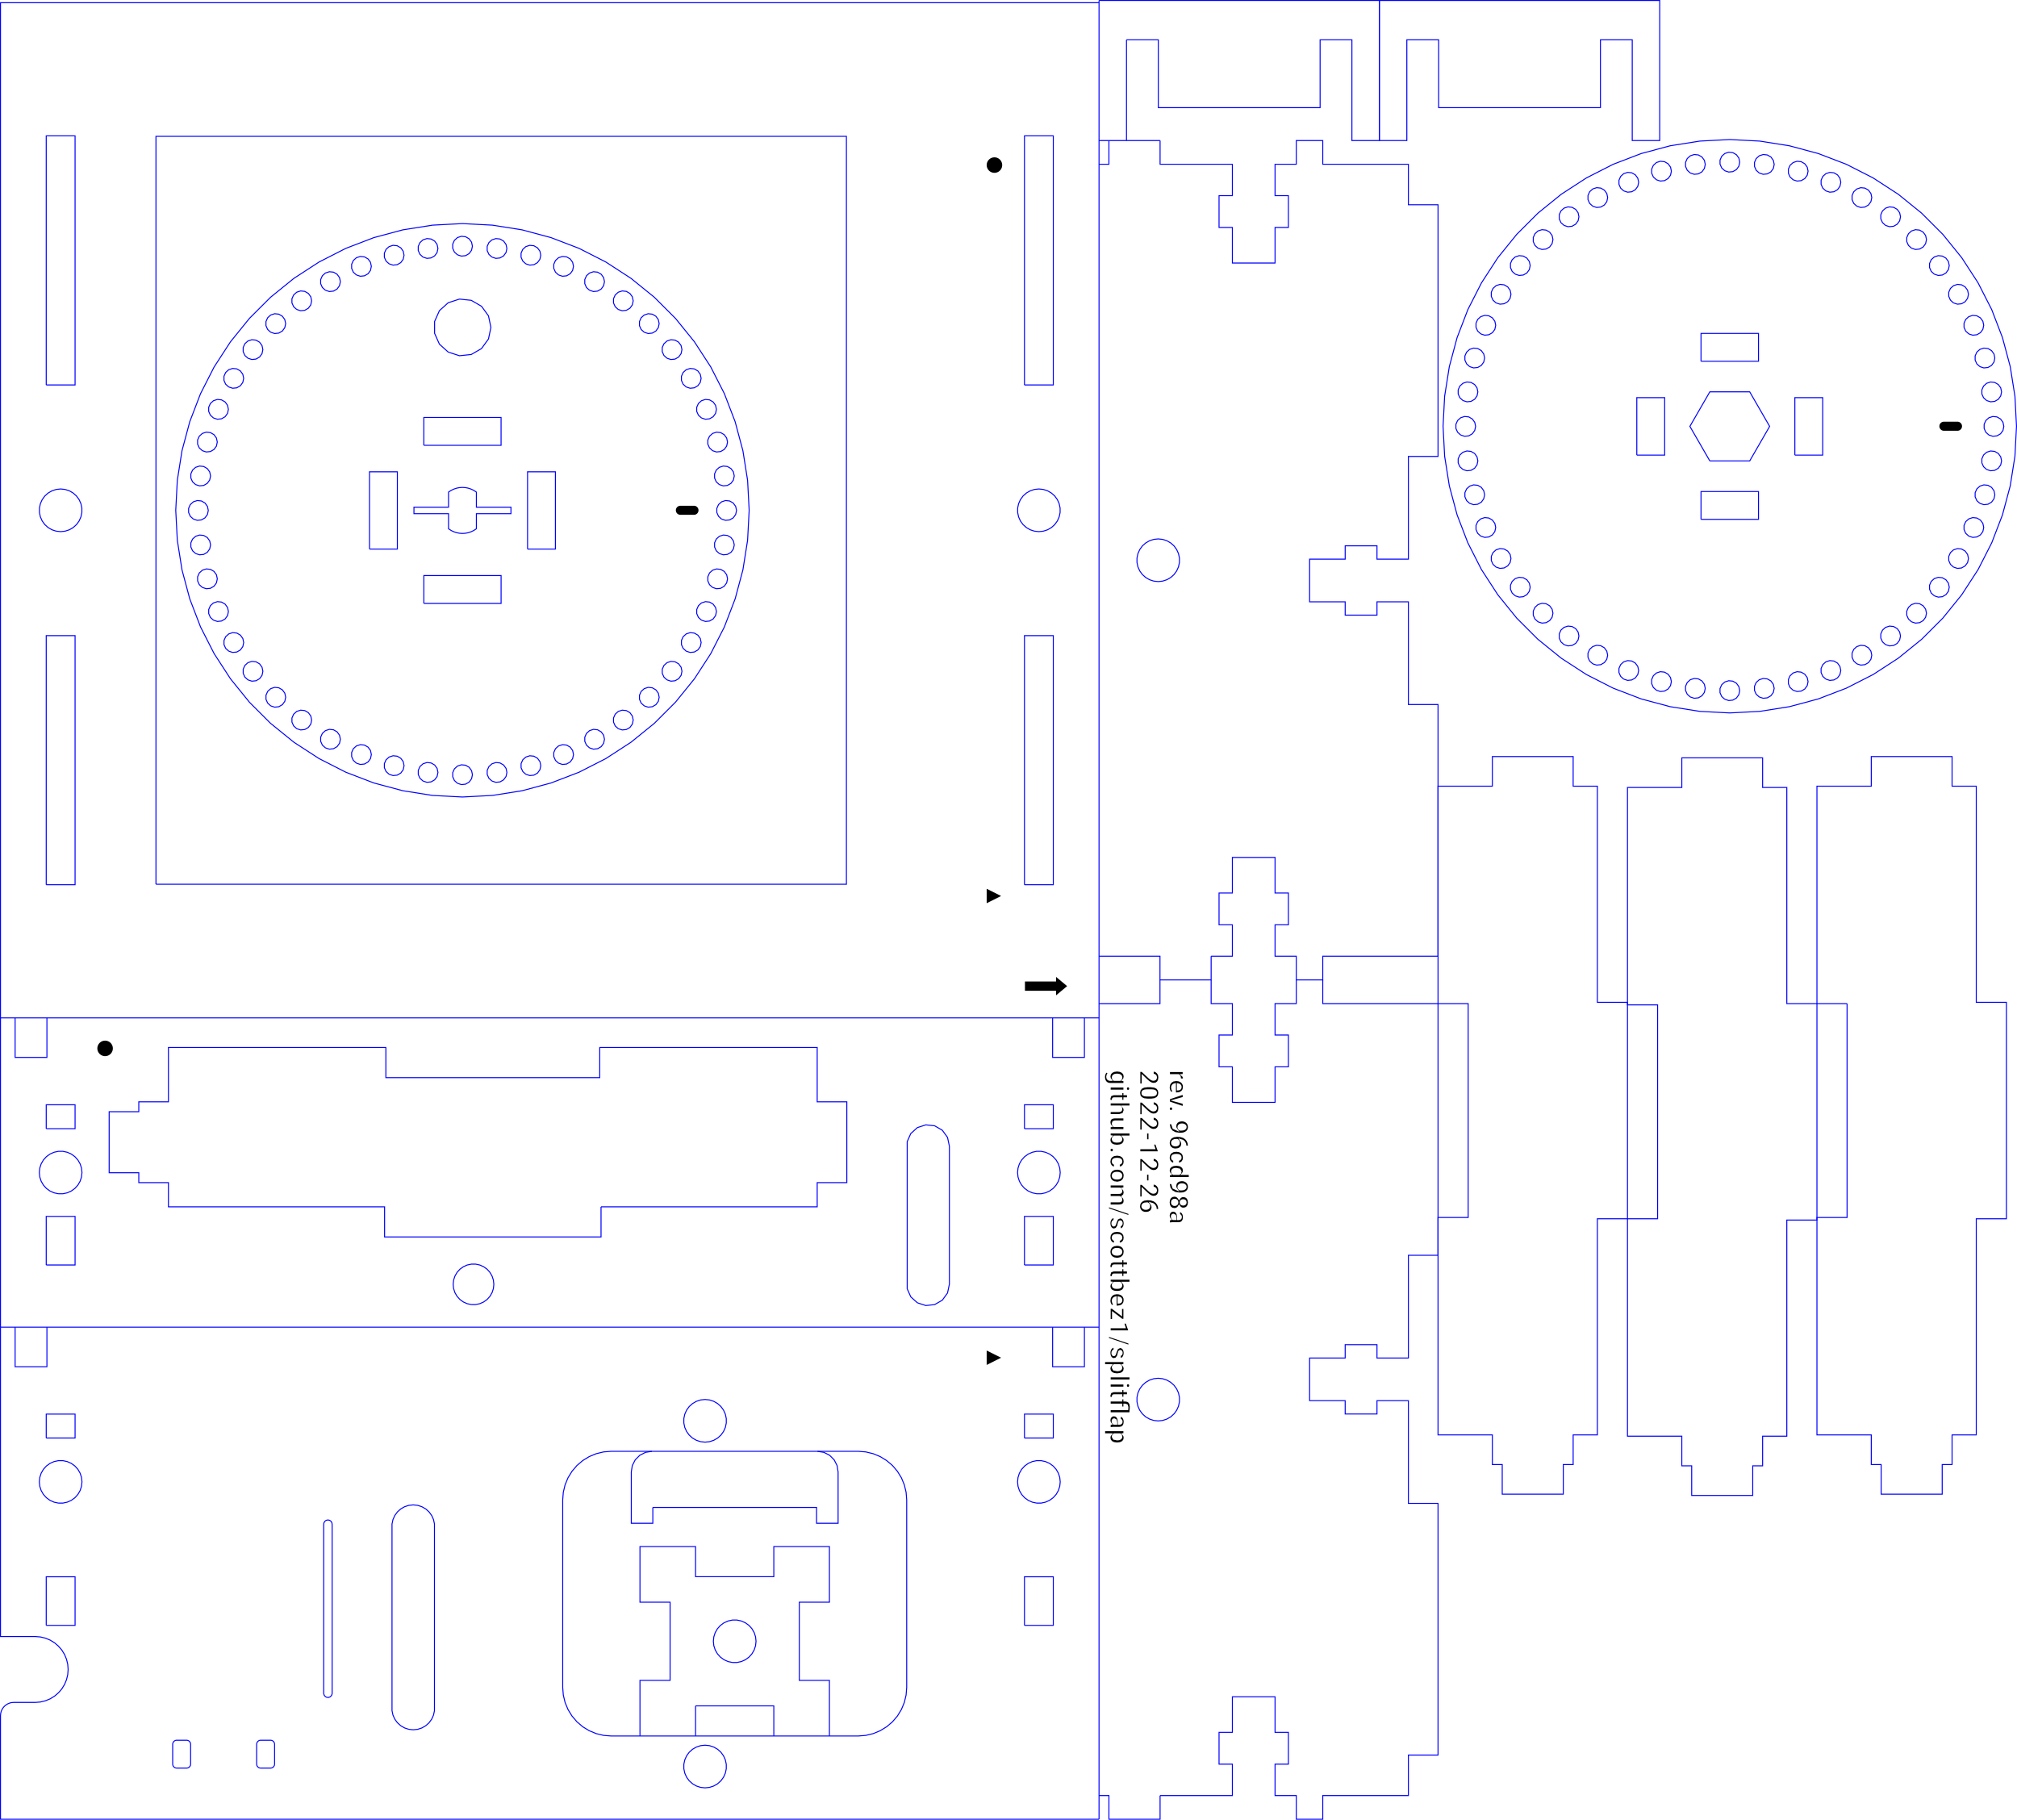 <?xml version="1.0" encoding="UTF-8" standalone="no"?>
<svg
   width="204.194mm"
   height="184.24mm"
   viewBox="-1 -213 204.194 184.24"
   version="1.1"
   id="svg914"
   sodipodi:docname="combined.svg"
   inkscape:version="1.1.2 (b8e25be833, 2022-02-05)"
   xmlns:inkscape="http://www.inkscape.org/namespaces/inkscape"
   xmlns:sodipodi="http://sodipodi.sourceforge.net/DTD/sodipodi-0.dtd"
   xmlns="http://www.w3.org/2000/svg"
   xmlns:svg="http://www.w3.org/2000/svg">
  <defs
     id="defs918" />
  <sodipodi:namedview
     id="namedview916"
     pagecolor="#ffffff"
     bordercolor="#666666"
     borderopacity="1.0"
     inkscape:pageshadow="2"
     inkscape:pageopacity="0.0"
     inkscape:pagecheckerboard="0"
     inkscape:document-units="mm"
     showgrid="false"
     inkscape:zoom="1.4935358"
     inkscape:cx="329.08484"
     inkscape:cy="375.61871"
     inkscape:window-width="2560"
     inkscape:window-height="1417"
     inkscape:window-x="-8"
     inkscape:window-y="-8"
     inkscape:window-maximized="1"
     inkscape:current-layer="svg914" />
  <title
     id="title872">OpenSCAD Model</title>
  <path
     d="m 108.783,-78.628 v 4 h -3.22 v -4 m -101.813,0 v 4 h -3.22 v -4 m -1.48,0 v 31.318 h 3.511 l 0.525,0.041 0.509,0.122 0.483,0.2 0.446,0.274 0.398,0.34 0.34,0.398 0.273,0.446 0.2,0.483 0.122,0.509 0.041,0.522 -0.041,0.522 -0.122,0.509 -0.2,0.483 -0.273,0.446 -0.34,0.398 -0.398,0.34 -0.446,0.274 -0.483,0.2 -0.509,0.122 -0.525,0.041 h -2.175 l -0.206,0.016 -0.204,0.049 -0.194,0.081 -0.179,0.11 -0.16,0.137 -0.137,0.16 -0.11,0.179 -0.08,0.194 -0.049,0.204 L -0.95,-39.303 v 10.493 H 110.263 M 69.929,-67.038 l -0.429,-0.14 -0.391,-0.226 -0.336,-0.302 -0.265,-0.365 -0.184,-0.412 -0.094,-0.442 v -0.452 l 0.094,-0.442 0.184,-0.412 0.265,-0.365 0.336,-0.302 0.391,-0.226 0.429,-0.14 0.449,-0.047 0.449,0.047 0.429,0.14 0.391,0.226 0.336,0.302 0.265,0.365 0.184,0.412 0.094,0.442 v 0.452 l -0.094,0.442 -0.184,0.412 -0.265,0.365 -0.336,0.302 -0.391,0.226 -0.429,0.14 -0.449,0.047 -0.449,-0.047 M 102.713,-67.409 v -2.42 h 2.92 v 2.42 h -2.92 m -99.033,0 v -2.42 h 2.92 v 2.42 h -2.92 m 57.202,30.169 -0.772,-0.061 -0.749,-0.18 -0.712,-0.295 -0.657,-0.403 -0.586,-0.5 -0.5,-0.586 -0.403,-0.657 -0.295,-0.712 -0.18,-0.749 -0.061,-0.772 v -18.993 l 0.061,-0.772 0.18,-0.749 0.295,-0.712 0.403,-0.657 0.5,-0.586 0.586,-0.5 0.657,-0.403 0.712,-0.295 0.749,-0.18 0.772,-0.061 h 24.993 l 0.772,0.061 0.749,0.18 0.712,0.295 0.657,0.403 0.586,0.5 0.5,0.586 0.403,0.657 0.295,0.712 0.18,0.749 0.061,0.772 v 18.993 l -0.061,0.772 -0.18,0.749 -0.295,0.712 -0.403,0.657 -0.5,0.586 -0.586,0.5 -0.657,0.403 -0.712,0.295 -0.749,0.18 -0.772,0.061 h -24.993 m 43.065,-23.581 -0.441,-0.094 -0.413,-0.184 -0.365,-0.265 -0.302,-0.336 -0.226,-0.391 -0.139,-0.429 -0.047,-0.449 0.047,-0.449 0.139,-0.429 0.226,-0.391 0.302,-0.336 0.365,-0.265 0.413,-0.184 0.441,-0.094 h 0.452 l 0.441,0.094 0.413,0.184 0.365,0.265 0.302,0.336 0.226,0.391 0.139,0.429 0.048,0.449 -0.048,0.449 -0.139,0.429 -0.226,0.391 -0.302,0.336 -0.365,0.265 -0.413,0.184 -0.441,0.094 h -0.452 m -99.033,0 -0.442,-0.094 -0.412,-0.184 -0.365,-0.265 -0.302,-0.336 -0.226,-0.391 -0.14,-0.429 -0.047,-0.449 0.047,-0.449 0.14,-0.429 0.226,-0.391 0.302,-0.336 0.365,-0.265 0.412,-0.184 0.442,-0.094 h 0.451 l 0.442,0.094 0.412,0.184 0.365,0.265 0.302,0.336 0.226,0.391 0.14,0.429 0.047,0.449 -0.047,0.449 -0.14,0.429 -0.226,0.391 -0.302,0.336 -0.365,0.265 -0.412,0.184 -0.442,0.094 h -0.451 m 35.472,22.904 -0.429,-0.14 -0.391,-0.226 -0.336,-0.302 -0.265,-0.365 -0.184,-0.412 -0.094,-0.442 v -18.901 l 0.094,-0.442 0.184,-0.412 0.265,-0.365 0.336,-0.302 0.391,-0.226 0.429,-0.14 0.449,-0.047 0.449,0.047 0.429,0.14 0.391,0.226 0.336,0.302 0.265,0.365 0.184,0.412 0.094,0.442 v 18.901 l -0.094,0.442 -0.184,0.412 -0.265,0.365 -0.336,0.302 -0.391,0.226 -0.429,0.14 -0.449,0.047 -0.449,-0.047 m -8.276,-3.23 -0.163,-0.072 -0.119,-0.132 -0.057,-0.174 v -17.101 l 0.02,-0.191 0.089,-0.154 0.144,-0.105 0.174,-0.037 0.174,0.037 0.144,0.105 0.089,0.154 0.02,0.191 v 17.101 l -0.057,0.174 -0.119,0.132 -0.163,0.072 h -0.178 M 102.713,-48.44 v -4.92 h 2.92 v 4.92 h -2.92 m -99.033,0 v -4.92 h 2.92 v 4.92 h -2.92 m 21.667,14.447 -0.084,-0.018 -0.078,-0.035 -0.069,-0.05 -0.057,-0.064 -0.043,-0.074 -0.026,-0.081 -0.009,-0.09 v -1.99 l 0.009,-0.09 0.026,-0.081 0.043,-0.074 0.057,-0.064 0.069,-0.05 0.078,-0.035 0.084,-0.018 h 1.086 l 0.084,0.018 0.078,0.035 0.069,0.05 0.057,0.064 0.043,0.074 0.026,0.081 0.009,0.09 v 1.99 l -0.009,0.09 -0.026,0.081 -0.043,0.074 -0.057,0.064 -0.069,0.05 -0.078,0.035 -0.084,0.018 h -1.086 m -8.5,0 -0.084,-0.018 -0.078,-0.035 -0.069,-0.05 -0.057,-0.064 -0.043,-0.074 -0.026,-0.081 -0.009,-0.09 v -1.99 l 0.009,-0.09 0.026,-0.081 0.043,-0.074 0.057,-0.064 0.069,-0.05 0.078,-0.035 0.084,-0.018 h 1.086 l 0.084,0.018 0.078,0.035 0.069,0.05 0.057,0.064 0.043,0.074 0.026,0.081 0.009,0.09 v 1.99 l -0.009,0.09 -0.026,0.081 -0.043,0.074 -0.057,0.064 -0.069,0.05 -0.078,0.035 -0.084,0.018 h -1.086 m 53.082,1.955 -0.429,-0.14 -0.391,-0.226 -0.336,-0.302 -0.265,-0.365 -0.184,-0.412 -0.094,-0.442 v -0.451 l 0.094,-0.442 0.184,-0.412 0.265,-0.365 0.336,-0.302 0.391,-0.226 0.429,-0.14 0.449,-0.047 0.449,0.047 0.429,0.14 0.391,0.226 0.336,0.302 0.265,0.365 0.184,0.412 0.094,0.442 v 0.451 l -0.094,0.442 -0.184,0.412 -0.265,0.365 -0.336,0.302 -0.391,0.226 -0.429,0.14 -0.449,0.047 -0.449,-0.047"
     stroke="#0000ff"
     fill="none"
     stroke-width="0.1"
     id="path874" />
  <path
     d="m 100.347,-75.538 -1.459,-0.729 v 1.459 L 100.347,-75.538"
     stroke="none"
     fill="#000000"
     stroke-width="0.5"
     id="path876" />
  <path
     d="m 108.783,-109.946 v 4 h -3.22 v -4 m -101.813,0 v 4 h -3.22 v -4 m -1.48,0 v 31.318 h 111.213 m -7.55,-20.099 v -2.42 h 2.92 v 2.42 h -2.92 m -99.033,0 v -2.42 h 2.92 v 2.42 h -2.92 m 88.193,17.628 -0.667,-0.6 -0.365,-0.82 v -14.897 l 0.365,-0.82 0.667,-0.601 0.854,-0.277 0.892,0.094 0.777,0.449 0.527,0.726 0.189,0.887 v 13.981 l -0.189,0.887 -0.527,0.726 -0.777,0.449 -0.892,0.094 -0.854,-0.277 m 12.074,-11.04 -0.441,-0.094 -0.413,-0.184 -0.365,-0.265 -0.302,-0.336 -0.226,-0.391 -0.139,-0.429 -0.047,-0.449 0.047,-0.449 0.139,-0.429 0.226,-0.391 0.302,-0.336 0.365,-0.265 0.413,-0.184 0.441,-0.094 h 0.452 l 0.441,0.094 0.413,0.184 0.365,0.265 0.302,0.336 0.226,0.391 0.139,0.429 0.048,0.449 -0.048,0.449 -0.139,0.429 -0.226,0.391 -0.302,0.336 -0.365,0.265 -0.413,0.184 -0.441,0.094 h -0.452 m -99.033,0 -0.442,-0.094 -0.412,-0.184 -0.365,-0.265 -0.302,-0.336 -0.226,-0.391 -0.14,-0.429 -0.047,-0.449 0.047,-0.449 0.14,-0.429 0.226,-0.391 0.302,-0.336 0.365,-0.265 0.412,-0.184 0.442,-0.094 h 0.451 l 0.442,0.094 0.412,0.184 0.365,0.265 0.302,0.336 0.226,0.391 0.14,0.429 0.047,0.449 -0.047,0.449 -0.14,0.429 -0.226,0.391 -0.302,0.336 -0.365,0.265 -0.412,0.184 -0.442,0.094 h -0.451 M 102.713,-84.927 v -4.92 h 2.92 v 4.92 h -2.92 m -99.033,0 v -4.92 h 2.92 v 4.92 h -2.92 m 43.04,4.007 -0.421,-0.089 -0.393,-0.175 -0.348,-0.253 -0.288,-0.32 -0.215,-0.373 -0.133,-0.409 -0.045,-0.428 0.045,-0.428 0.133,-0.409 0.215,-0.373 0.288,-0.32 0.348,-0.253 0.393,-0.175 0.421,-0.089 h 0.431 l 0.421,0.089 0.393,0.175 0.348,0.253 0.288,0.32 0.215,0.373 0.133,0.409 0.045,0.428 -0.045,0.428 -0.133,0.409 -0.215,0.373 -0.288,0.32 -0.348,0.253 -0.393,0.175 -0.421,0.089 h -0.431"
     stroke="#0000ff"
     fill="none"
     stroke-width="0.1"
     id="path878" />
  <path
     d="m 9.722,-106.076 0.081,-0.013 0.079,-0.021 0.077,-0.029 0.073,-0.037 0.069,-0.045 0.064,-0.052 0.058,-0.058 0.052,-0.064 0.045,-0.069 0.037,-0.073 0.029,-0.077 0.021,-0.079 0.013,-0.081 0.004,-0.082 -0.004,-0.082 -0.013,-0.081 -0.021,-0.079 -0.029,-0.077 -0.037,-0.073 -0.045,-0.069 -0.052,-0.064 -0.058,-0.058 -0.064,-0.052 -0.069,-0.045 -0.073,-0.037 -0.077,-0.029 -0.079,-0.021 -0.081,-0.013 -0.082,-0.004 -0.082,0.004 -0.081,0.013 -0.079,0.021 -0.077,0.029 -0.073,0.037 -0.069,0.045 -0.064,0.052 -0.058,0.058 -0.052,0.064 -0.045,0.069 -0.037,0.073 -0.03,0.077 -0.021,0.079 -0.013,0.081 -0.004,0.082 0.004,0.082 0.013,0.081 0.021,0.079 0.03,0.077 0.037,0.073 0.045,0.069 0.052,0.064 0.058,0.058 0.064,0.052 0.069,0.045 0.073,0.037 0.077,0.029 0.079,0.021 0.081,0.013 0.082,0.004 0.082,-0.004"
     stroke="none"
     fill="#000000"
     stroke-width="0.5"
     id="path880" />
  <path
     d="M 110.263,-212.726 H -0.95 v 102.78 h 111.213 m -7.55,-64.08 v -25.22 h 2.92 v 25.22 h -2.92 m -99.033,0 v -25.22 h 2.92 v 25.22 h -2.92 m 11.109,50.55 v -75.72 h 69.899 v 75.72 h -69.899 m -10.098,-35.748 -0.429,-0.139 -0.391,-0.226 -0.335,-0.302 -0.265,-0.365 -0.184,-0.413 -0.094,-0.441 v -0.452 l 0.094,-0.441 0.184,-0.413 0.265,-0.365 0.335,-0.302 0.391,-0.226 0.429,-0.139 0.449,-0.048 0.449,0.048 0.429,0.139 0.391,0.226 0.335,0.302 0.265,0.365 0.184,0.413 0.094,0.441 v 0.452 l -0.094,0.441 -0.184,0.413 -0.265,0.365 -0.335,0.302 -0.391,0.226 -0.429,0.139 -0.449,0.047 -0.449,-0.047 m 99.033,0 -0.429,-0.139 -0.391,-0.226 -0.336,-0.302 -0.265,-0.365 -0.184,-0.413 -0.094,-0.441 v -0.452 l 0.094,-0.441 0.184,-0.413 0.265,-0.365 0.336,-0.302 0.391,-0.226 0.429,-0.139 0.449,-0.048 0.449,0.048 0.429,0.139 0.391,0.226 0.336,0.302 0.265,0.365 0.184,0.413 0.094,0.441 v 0.452 l -0.094,0.441 -0.184,0.413 -0.265,0.365 -0.336,0.302 -0.391,0.226 -0.429,0.139 -0.449,0.047 -0.449,-0.047 m -1.011,35.798 v -25.22 h 2.92 v 25.22 h -2.92 m -99.033,0 v -25.22 h 2.92 v 25.22 h -2.92"
     stroke="#0000ff"
     fill="none"
     stroke-width="0.1"
     id="path882" />
  <path
     d="m 99.755,-195.505 0.081,-0.013 0.08,-0.022 0.076,-0.029 0.074,-0.037 0.068,-0.045 0.064,-0.052 0.058,-0.058 0.052,-0.064 0.045,-0.069 0.037,-0.073 0.03,-0.077 0.021,-0.079 0.013,-0.081 0.004,-0.082 -0.004,-0.082 -0.013,-0.081 -0.021,-0.079 -0.03,-0.077 -0.037,-0.073 -0.045,-0.069 -0.052,-0.064 -0.058,-0.058 -0.064,-0.052 -0.068,-0.045 -0.074,-0.037 -0.076,-0.03 -0.08,-0.021 -0.081,-0.013 -0.082,-0.004 -0.082,0.004 -0.081,0.013 -0.079,0.021 -0.077,0.03 -0.073,0.037 -0.069,0.045 -0.064,0.052 -0.058,0.058 -0.052,0.064 -0.045,0.069 -0.037,0.073 -0.029,0.077 -0.021,0.079 -0.013,0.081 -0.004,0.082 0.004,0.082 0.013,0.081 0.021,0.079 0.029,0.077 0.037,0.073 0.045,0.069 0.052,0.064 0.058,0.058 0.064,0.052 0.069,0.045 0.073,0.037 0.077,0.029 0.079,0.022 0.081,0.013 0.082,0.004 0.082,-0.004 m 0.592,73.219 -1.459,-0.729 v 1.459 l 1.459,-0.729 m 6.686,9.125 -1.12,-0.933 v 0.46 h -3.15 v 0.945 h 3.15 v 0.46 l 1.12,-0.933"
     stroke="none"
     fill="#000000"
     stroke-width="0.5"
     id="path884" />
  <path
     d="m 121.612,-116.19 h 2.15 v -3.18 h -1.35 v -3.22 h 1.35 v -3.6 h 4.32 v 3.6 h 1.35 v 3.22 h -1.35 v 3.18 h 2.15 v 2.4 h 2.68 v -2.4 h 11.669 v -25.48 h -3 v -10.4 h -3.18 v 1.35 h -3.22 v -1.35 h -3.6 v -4.32 h 3.6 v -1.35 h 3.22 v 1.35 h 3.18 v -10.4 h 3 v -25.48 h -3 v -4.1 h -8.669 v -2.4 h -2.68 v 2.4 h -2.15 v 3.18 h 1.35 v 3.22 h -1.35 v 3.6 h -4.32 v -3.6 h -1.35 v -3.22 h 1.35 v -3.18 h -7.319 v -2.4 m -5.18,0 v 2.4 h -1 m 0,80.18 h 6.169 v 2.4 h 5.18 v -2.4 m -5.808,-37.978 -0.429,-0.139 -0.391,-0.226 -0.336,-0.302 -0.265,-0.365 -0.184,-0.413 -0.094,-0.441 v -0.452 l 0.094,-0.441 0.184,-0.413 0.265,-0.365 0.336,-0.302 0.391,-0.226 0.429,-0.139 0.449,-0.047 0.449,0.047 0.429,0.139 0.391,0.226 0.336,0.302 0.265,0.365 0.184,0.413 0.094,0.441 v 0.452 l -0.094,0.441 -0.184,0.413 -0.265,0.365 -0.336,0.302 -0.391,0.226 -0.429,0.139 -0.449,0.048 -0.449,-0.048"
     stroke="#0000ff"
     fill="none"
     stroke-width="0.1"
     id="path886" />
  <path
     d="m 116.443,-31.21 h 7.319 v -3.18 h -1.35 v -3.22 h 1.35 V -41.21 h 4.32 v 3.6 h 1.35 v 3.22 h -1.35 V -31.21 h 2.15 v 2.4 h 2.68 V -31.21 h 8.669 v -4.1 h 3 v -25.48 h -3 v -10.4 h -3.18 v 1.35 h -3.22 v -1.35 h -3.6 v -4.32 h 3.6 v -1.35 h 3.22 v 1.35 h 3.18 v -10.4 h 3 v -25.48 h -11.669 v -2.4 m -2.68,0 v 2.4 h -2.15 v 3.18 h 1.35 v 3.22 h -1.35 v 3.6 h -4.32 v -3.6 h -1.35 v -3.22 h 1.35 v -3.18 h -2.15 v -2.4 m -5.18,0 v 2.4 h -6.169 m 0,80.18 h 1 v 2.4 h 5.18 V -31.21 m -0.639,-37.978 -0.429,-0.14 -0.391,-0.226 -0.336,-0.302 -0.265,-0.365 -0.184,-0.412 -0.094,-0.442 v -0.451 l 0.094,-0.442 0.184,-0.412 0.265,-0.365 0.336,-0.302 0.391,-0.226 0.429,-0.14 0.449,-0.047 0.449,0.047 0.429,0.14 0.391,0.226 0.336,0.302 0.265,0.365 0.184,0.412 0.094,0.442 v 0.451 l -0.094,0.442 -0.184,0.412 -0.265,0.365 -0.336,0.302 -0.391,0.226 -0.429,0.14 -0.449,0.047 -0.449,-0.047"
     stroke="#0000ff"
     fill="none"
     stroke-width="0.1"
     id="path888" />
  <path
     d="m 112.73,-103.54 -0.217,-0.025 0.209,-0.27 0.034,-0.176 -0.043,-0.205 -0.129,-0.157 -0.208,-0.105 -0.284,-0.037 h -0.004 l -0.287,0.038 -0.21,0.107 -0.13,0.157 -0.043,0.2 0.031,0.162 0.208,0.284 h -0.263 l -0.162,-0.026 -0.134,-0.087 -0.083,-0.137 -0.025,-0.172 0.048,-0.229 0.08,-0.105 -0.101,-0.073 -0.03,0.032 -0.064,0.116 -0.042,0.138 -0.015,0.141 0.017,0.181 0.049,0.151 0.078,0.12 0.105,0.088 0.131,0.055 0.162,0.02 h 1.322 v -0.185 m -0.99,-0.028 -0.145,-0.148 -0.044,-0.199 0.038,-0.167 0.114,-0.127 0.165,-0.073 0.201,-0.023 0.224,0.022 0.174,0.074 0.116,0.128 0.039,0.169 -0.044,0.196 -0.145,0.148 h -0.693 m 2.839,-0.702 0.623,0.591 0.183,0.152 0.152,0.095 0.132,0.05 0.124,0.016 0.203,-0.036 0.143,-0.103 0.092,-0.17 0.033,-0.244 -0.018,-0.167 -0.056,-0.146 -0.086,-0.119 -0.113,-0.088 -0.135,-0.055 -0.059,-0.007 v 0.213 l 0.073,0.011 0.137,0.074 0.094,0.123 0.029,0.155 -0.025,0.145 -0.079,0.114 -0.122,0.068 -0.148,0.021 -0.124,-0.02 -0.123,-0.056 -0.127,-0.087 -0.139,-0.119 -0.657,-0.616 h -0.143 v 1.173 h 0.136 v -0.968 m 4.178,0.438 -0.04,-0.147 -0.286,-0.266 0.299,-0.019 v -0.196 h -1.287 v 0.212 h 0.907 l 0.159,0.152 0.046,0.223 -0.003,0.06 0.204,0.003 0.001,-0.022 m -0.358,1.396 0.197,-0.111 0.119,-0.172 0.042,-0.236 -0.02,-0.164 -0.061,-0.144 -0.097,-0.118 -0.134,-0.089 -0.165,-0.057 -0.195,-0.02 h -0.025 l -0.271,0.046 -0.199,0.131 -0.129,0.201 -0.044,0.263 0.015,0.153 0.046,0.139 0.072,0.116 0.042,0.04 0.091,-0.081 -0.083,-0.103 -0.049,-0.239 0.027,-0.167 0.083,-0.138 0.128,-0.097 0.261,-0.077 v 0.965 h 0.064 l 0.285,-0.04 m -0.262,-0.165 v -0.751 l 0.256,0.066 0.122,0.076 0.081,0.115 0.026,0.14 -0.023,0.145 -0.075,0.115 -0.119,0.071 -0.139,0.023 h -0.129 m -2.279,0.788 0.226,-0.113 0.133,-0.175 0.046,-0.247 -0.046,-0.247 -0.135,-0.175 -0.231,-0.113 -0.344,-0.041 h -0.352 l -0.33,0.043 -0.227,0.113 -0.134,0.175 -0.046,0.247 0.047,0.249 0.136,0.175 0.233,0.112 0.341,0.04 h 0.352 l 0.331,-0.043 m -0.763,-0.169 -0.217,-0.019 -0.172,-0.059 -0.118,-0.117 -0.038,-0.17 0.04,-0.171 0.122,-0.118 0.178,-0.059 0.225,-0.018 h 0.488 l 0.212,0.021 0.167,0.062 0.111,0.117 0.037,0.164 -0.038,0.168 -0.117,0.119 -0.176,0.061 -0.227,0.018 h -0.477 m -1.85,-0.682 0.033,-0.023 0.024,-0.038 0.009,-0.059 -0.009,-0.059 -0.023,-0.038 -0.034,-0.023 -0.045,-0.008 -0.046,0.009 -0.033,0.023 -0.024,0.039 -0.009,0.058 0.009,0.058 0.024,0.039 0.033,0.023 0.046,0.008 0.045,-0.008 m -0.515,-0.227 h -1.287 v 0.213 h 1.287 v -0.213 m -1.171,1.225 0.012,-0.1 0.049,-0.085 0.085,-0.043 0.091,-0.01 h 0.826 v 0.251 h 0.108 v -0.251 h 0.361 v -0.212 h -0.361 v -0.214 h -0.108 v 0.214 h -0.864 l -0.256,0.089 -0.085,0.252 0.007,0.096 0.009,0.04 h 0.127 l -0.001,-0.029 m 7.171,0.42 -1.237,-0.341 1.237,-0.341 v -0.216 l -1.287,0.434 v 0.245 l 1.287,0.434 v -0.216 m -4.151,0.088 0.623,0.591 0.183,0.152 0.152,0.095 0.132,0.05 0.124,0.016 0.203,-0.036 0.143,-0.103 0.092,-0.17 0.033,-0.244 -0.018,-0.167 -0.056,-0.146 -0.086,-0.119 -0.113,-0.088 -0.135,-0.055 -0.059,-0.007 v 0.213 l 0.073,0.011 0.137,0.074 0.094,0.123 0.029,0.155 -0.025,0.145 -0.079,0.114 -0.122,0.068 -0.148,0.021 -0.124,-0.02 -0.123,-0.056 -0.127,-0.087 -0.139,-0.119 -0.657,-0.616 h -0.143 v 1.173 h 0.136 v -0.968 m -1.938,0.853 0.113,-0.293 -0.036,-0.169 -0.244,-0.306 h 0.873 v -0.212 h -1.904 v 0.212 h 0.991 l 0.144,0.146 0.043,0.19 -0.02,0.143 -0.069,0.109 -0.112,0.06 -0.132,0.016 h -0.845 v 0.212 h 0.837 l 0.361,-0.108 m 4.953,-0.319 0.036,-0.025 0.025,-0.041 0.009,-0.056 -0.009,-0.055 -0.025,-0.04 -0.036,-0.025 -0.049,-0.009 -0.048,0.009 -0.035,0.025 -0.024,0.04 -0.009,0.056 0.009,0.057 0.025,0.04 0.034,0.025 0.048,0.009 0.049,-0.009 m -3.015,1.022 0.623,0.591 0.183,0.152 0.152,0.095 0.132,0.05 0.124,0.016 0.203,-0.036 0.143,-0.103 0.092,-0.17 0.033,-0.244 -0.018,-0.167 -0.056,-0.146 -0.086,-0.119 -0.113,-0.088 -0.135,-0.055 -0.059,-0.007 v 0.213 l 0.073,0.01 0.137,0.074 0.094,0.123 0.029,0.156 -0.025,0.145 -0.079,0.114 -0.122,0.068 -0.148,0.021 -0.124,-0.02 -0.123,-0.056 -0.127,-0.087 -0.139,-0.119 -0.657,-0.616 h -0.143 v 1.173 h 0.136 v -0.968 m -1.849,0.71 h -0.986 l -0.149,-0.152 -0.045,-0.219 0.082,-0.223 0.227,-0.069 h 0.871 v -0.212 h -0.865 l -0.207,0.03 -0.133,0.075 -0.079,0.118 -0.028,0.173 0.037,0.192 0.22,0.288 -0.232,0.017 v 0.195 h 1.287 v -0.213 m 6.032,0.556 0.176,-0.057 0.141,-0.088 0.102,-0.115 0.062,-0.138 0.021,-0.16 -0.019,-0.157 -0.058,-0.138 -0.093,-0.115 -0.124,-0.087 -0.148,-0.056 -0.164,-0.019 -0.245,0.035 -0.18,0.1 -0.111,0.151 -0.037,0.199 0.03,0.157 0.283,0.417 -0.677,-0.309 -0.149,-0.444 v -0.012 h -0.146 l 0.078,0.368 0.193,0.265 0.303,0.167 0.419,0.058 h 0.134 l 0.209,-0.021 m -0.331,-0.191 -0.096,-0.065 -0.069,-0.078 -0.048,-0.099 -0.017,-0.118 0.034,-0.158 0.106,-0.121 0.148,-0.07 0.172,-0.022 0.174,0.022 0.15,0.07 0.109,0.116 0.038,0.151 -0.038,0.159 -0.112,0.12 -0.162,0.07 -0.195,0.021 h -0.194 m -6.043,1.394 0.206,-0.099 0.121,-0.149 0.041,-0.2 -0.032,-0.162 -0.216,-0.285 h 0.839 v -0.212 h -1.904 v 0.182 l 0.241,0.027 -0.229,0.278 -0.037,0.175 0.041,0.2 0.121,0.148 0.205,0.098 0.294,0.035 h 0.011 l 0.298,-0.036 m -0.456,-0.184 -0.137,-0.026 -0.183,-0.12 -0.063,-0.212 0.051,-0.211 0.163,-0.142 h 0.647 l 0.162,0.141 0.05,0.206 -0.035,0.165 -0.107,0.122 -0.164,0.066 -0.212,0.019 -0.172,-0.008 m 3.335,-0.919 h -0.136 v 0.584 h 0.136 v -0.584 m 2.981,1.489 0.182,-0.097 0.114,-0.146 0.038,-0.194 -0.033,-0.184 -0.252,-0.373 0.473,0.144 0.188,0.152 0.118,0.218 0.033,0.217 h 0.146 l -0.029,-0.234 -0.092,-0.222 -0.146,-0.18 -0.197,-0.134 -0.244,-0.084 -0.288,-0.029 h -0.13 l -0.303,0.044 -0.222,0.126 -0.139,0.19 -0.048,0.248 0.019,0.157 0.056,0.14 0.088,0.115 0.119,0.086 0.143,0.054 0.161,0.018 0.245,-0.034 m -0.419,-0.198 -0.145,-0.074 -0.1,-0.121 -0.034,-0.155 0.037,-0.166 0.112,-0.125 0.162,-0.071 0.194,-0.021 h 0.15 l 0.107,0.068 0.075,0.087 0.047,0.105 0.017,0.119 -0.033,0.156 -0.099,0.124 -0.146,0.075 -0.173,0.023 -0.171,-0.023 m -1.855,-0.162 h -0.133 l 0.145,0.468 h -1.543 v 0.212 h 1.775 l -0.244,-0.68 m -4.38,0.667 0.036,-0.025 0.025,-0.041 0.009,-0.056 -0.009,-0.055 -0.025,-0.04 -0.036,-0.025 -0.049,-0.009 -0.048,0.009 -0.034,0.025 -0.025,0.04 -0.009,0.056 0.009,0.057 0.025,0.04 0.034,0.025 0.048,0.009 0.049,-0.009 m 6.177,0.959 -0.037,-0.008 -0.101,-0.074 -0.062,-0.109 -0.02,-0.131 0.032,-0.162 0.104,-0.122 0.164,-0.065 0.212,-0.019 h 0.049 l 0.21,0.019 0.163,0.065 0.104,0.121 0.033,0.16 -0.024,0.136 -0.075,0.11 -0.112,0.071 -0.047,0.009 v 0.184 l 0.11,-0.02 0.151,-0.103 0.098,-0.162 0.034,-0.215 -0.044,-0.246 -0.129,-0.181 -0.204,-0.117 -0.282,-0.042 h -0.012 l -0.292,0.042 -0.205,0.118 -0.128,0.182 -0.044,0.249 0.015,0.138 0.044,0.126 0.069,0.105 0.092,0.079 0.107,0.05 0.027,0.004 v -0.191 m -6,0.396 -0.037,-0.008 -0.101,-0.074 -0.062,-0.109 -0.02,-0.131 0.032,-0.162 0.104,-0.122 0.164,-0.065 0.212,-0.019 h 0.049 l 0.21,0.019 0.163,0.065 0.104,0.121 0.033,0.16 -0.024,0.136 -0.075,0.11 -0.112,0.071 -0.047,0.009 v 0.184 l 0.11,-0.02 0.151,-0.104 0.098,-0.162 0.034,-0.215 -0.044,-0.246 -0.129,-0.181 -0.204,-0.117 -0.282,-0.042 h -0.012 l -0.292,0.042 -0.205,0.118 -0.128,0.182 -0.044,0.249 0.015,0.138 0.044,0.126 0.069,0.105 0.092,0.079 0.107,0.05 0.027,0.004 v -0.191 m 2.808,-0.353 0.623,0.591 0.183,0.152 0.152,0.095 0.132,0.05 0.124,0.016 0.203,-0.036 0.143,-0.103 0.092,-0.17 0.033,-0.244 -0.018,-0.167 -0.056,-0.146 -0.086,-0.119 -0.113,-0.088 -0.135,-0.055 -0.059,-0.007 v 0.213 l 0.073,0.01 0.137,0.074 0.094,0.123 0.029,0.156 -0.025,0.145 -0.079,0.114 -0.122,0.068 -0.148,0.021 -0.124,-0.02 -0.123,-0.056 -0.127,-0.087 -0.139,-0.119 -0.657,-0.616 h -0.143 v 1.173 h 0.136 v -0.968 m 4.768,1.4 h -0.84 l 0.217,-0.286 0.032,-0.157 -0.042,-0.199 -0.126,-0.15 -0.208,-0.101 -0.282,-0.035 -0.298,0.036 -0.213,0.103 -0.127,0.15 -0.042,0.193 0.037,0.169 0.227,0.277 -0.239,0.029 v 0.184 h 1.904 v -0.213 m -1.584,0 -0.162,-0.142 -0.05,-0.203 0.038,-0.165 0.112,-0.121 0.165,-0.066 0.208,-0.021 0.4,0.082 0.151,0.28 -0.053,0.215 -0.162,0.141 h -0.647 m -5.602,0.675 0.254,-0.058 0.185,-0.126 0.117,-0.184 0.04,-0.239 -0.02,-0.171 -0.061,-0.147 -0.096,-0.119 -0.131,-0.088 -0.161,-0.056 -0.192,-0.019 h -0.006 l -0.289,0.044 -0.209,0.123 -0.13,0.189 -0.044,0.25 0.044,0.25 0.131,0.189 0.206,0.122 0.279,0.043 0.083,-0.002 m -0.29,-0.231 -0.174,-0.074 -0.111,-0.129 -0.036,-0.168 0.037,-0.171 0.111,-0.129 0.167,-0.073 0.207,-0.022 0.226,0.022 0.174,0.072 0.114,0.128 0.037,0.17 -0.037,0.171 -0.113,0.129 -0.167,0.074 -0.205,0.023 -0.23,-0.022 m 3.396,-0.477 h -0.136 v 0.584 h 0.136 v -0.584 m 3.495,1.791 0.176,-0.057 0.141,-0.088 0.102,-0.115 0.062,-0.138 0.021,-0.16 -0.019,-0.157 -0.058,-0.138 -0.093,-0.115 -0.124,-0.087 -0.148,-0.056 -0.164,-0.019 -0.245,0.035 -0.18,0.1 -0.111,0.151 -0.037,0.199 0.03,0.157 0.283,0.417 -0.677,-0.309 -0.149,-0.444 v -0.012 h -0.146 l 0.078,0.368 0.193,0.265 0.303,0.167 0.419,0.058 h 0.134 l 0.209,-0.021 m -0.331,-0.191 -0.096,-0.065 -0.069,-0.078 -0.048,-0.099 -0.017,-0.118 0.034,-0.157 0.106,-0.121 0.148,-0.07 0.172,-0.022 0.174,0.022 0.15,0.07 0.109,0.116 0.038,0.151 -0.038,0.159 -0.112,0.12 -0.162,0.07 -0.195,0.021 h -0.194 m -3.852,-0.358 0.623,0.591 0.183,0.152 0.152,0.095 0.132,0.05 0.124,0.016 0.203,-0.036 0.143,-0.103 0.092,-0.17 0.033,-0.244 -0.018,-0.166 -0.056,-0.146 -0.086,-0.119 -0.113,-0.088 -0.135,-0.055 -0.059,-0.007 v 0.213 l 0.073,0.011 0.137,0.074 0.094,0.123 0.029,0.156 -0.025,0.145 -0.079,0.114 -0.122,0.068 -0.148,0.021 -0.124,-0.02 -0.123,-0.056 -0.127,-0.087 -0.139,-0.119 -0.657,-0.616 h -0.143 v 1.174 h 0.136 v -0.968 m -2.07,1.75 0.14,-0.07 0.079,-0.112 0.028,-0.171 -0.047,-0.213 -0.212,-0.237 0.214,-0.191 0.045,-0.192 -0.04,-0.198 -0.234,-0.299 0.248,-0.018 v -0.194 h -1.287 v 0.212 h 0.984 l 0.149,0.141 0.045,0.186 -0.019,0.139 -0.067,0.105 -0.111,0.056 -0.131,0.015 h -0.85 v 0.212 l 0.948,-0.001 0.175,0.131 0.055,0.197 -0.02,0.143 -0.067,0.105 -0.111,0.055 -0.129,0.015 h -0.851 v 0.213 h 0.842 l 0.224,-0.027 m 5.512,0.373 0.108,-0.051 0.089,-0.082 0.149,-0.233 0.148,0.214 0.081,0.07 0.096,0.043 0.108,0.014 0.195,-0.036 0.143,-0.103 0.093,-0.167 0.033,-0.228 -0.033,-0.229 -0.095,-0.167 -0.143,-0.103 -0.193,-0.036 -0.108,0.014 -0.096,0.043 -0.081,0.069 -0.148,0.214 -0.148,-0.232 -0.09,-0.082 -0.107,-0.051 -0.125,-0.017 -0.2,0.038 -0.148,0.111 -0.098,0.181 -0.034,0.247 0.034,0.247 0.097,0.179 0.148,0.11 0.2,0.038 0.125,-0.017 m -0.247,-0.217 -0.122,-0.074 -0.077,-0.119 -0.024,-0.147 0.025,-0.15 0.079,-0.12 0.122,-0.075 0.146,-0.023 0.148,0.024 0.122,0.076 0.079,0.119 0.025,0.146 -0.025,0.147 -0.079,0.12 -0.122,0.076 -0.148,0.024 -0.149,-0.023 m 0.875,-0.037 -0.116,-0.063 -0.078,-0.106 -0.025,-0.135 0.025,-0.135 0.078,-0.106 0.115,-0.063 0.136,-0.019 0.136,0.019 0.113,0.064 0.074,0.106 0.023,0.133 -0.023,0.134 -0.076,0.106 -0.114,0.064 -0.133,0.019 -0.135,-0.019 m -3.401,0.629 0.182,-0.097 0.114,-0.146 0.038,-0.194 -0.033,-0.184 -0.252,-0.373 0.473,0.144 0.188,0.152 0.118,0.218 0.033,0.217 h 0.146 l -0.029,-0.234 -0.092,-0.222 -0.146,-0.18 -0.197,-0.134 -0.244,-0.084 -0.288,-0.029 h -0.13 l -0.303,0.045 -0.222,0.126 -0.139,0.19 -0.048,0.248 0.019,0.157 0.056,0.14 0.088,0.115 0.119,0.086 0.143,0.054 0.161,0.018 0.245,-0.034 m -0.419,-0.198 -0.145,-0.074 -0.1,-0.121 -0.034,-0.155 0.037,-0.166 0.112,-0.125 0.162,-0.071 0.194,-0.021 h 0.15 l 0.107,0.068 0.075,0.087 0.047,0.105 0.017,0.119 -0.033,0.156 -0.099,0.124 -0.146,0.075 -0.173,0.023 -0.171,-0.023 m -1.591,0.435 -1.964,-0.666 v 0.102 l 1.964,0.666 v -0.102 m 4.253,0.854 0.198,-0.016 h 0.631 l 0.191,-0.035 0.131,-0.096 0.085,-0.155 0.031,-0.217 -0.014,-0.151 -0.041,-0.134 -0.062,-0.108 -0.078,-0.077 -0.089,-0.046 -0.004,-7e-4 v 0.212 l 0.022,0.004 0.089,0.067 0.052,0.099 0.016,0.117 -0.021,0.13 -0.069,0.102 -0.104,0.058 -0.114,0.016 h -0.181 v -0.265 l -0.03,-0.27 -0.08,-0.18 -0.119,-0.102 -0.165,-0.035 -0.136,0.028 -0.11,0.083 -0.076,0.13 -0.026,0.165 0.032,0.171 0.189,0.259 -0.196,0.043 v 0.218 l 0.048,-0.015 m 0.247,-0.23 -0.093,-0.072 -0.06,-0.084 -0.037,-0.098 -0.013,-0.106 0.016,-0.109 0.054,-0.093 0.086,-0.061 0.097,-0.019 0.056,0.003 0.205,0.118 0.062,0.274 v 0.246 h -0.373 m -5.781,0.788 0.131,-0.196 0.03,-0.096 0.03,-0.133 0.034,-0.134 0.048,-0.105 0.075,-0.075 0.103,-0.027 0.105,0.023 0.082,0.066 0.05,0.097 0.015,0.115 -0.018,0.13 -0.061,0.103 -0.096,0.062 -0.02,0.004 v 0.205 l 0.06,-0.013 0.12,-0.1 0.083,-0.165 0.029,-0.224 -0.029,-0.209 -0.082,-0.157 -0.117,-0.096 -0.128,-0.029 -0.219,0.103 -0.15,0.355 -0.035,0.136 -0.048,0.113 -0.077,0.084 -0.111,0.031 -0.107,-0.025 -0.081,-0.071 -0.046,-0.102 -0.013,-0.124 0.017,-0.134 0.057,-0.115 0.099,-0.081 0.043,-0.01 v -0.195 l -0.01,0.002 -0.095,0.049 -0.084,0.08 -0.067,0.108 -0.043,0.134 -0.014,0.155 0.028,0.223 0.079,0.168 0.113,0.102 0.134,0.032 0.186,-0.06 m -0.186,1.302 -0.037,-0.008 -0.101,-0.074 -0.062,-0.109 -0.02,-0.131 0.032,-0.162 0.104,-0.122 0.164,-0.065 0.212,-0.019 h 0.049 l 0.21,0.019 0.163,0.065 0.104,0.121 0.033,0.16 -0.024,0.136 -0.075,0.11 -0.112,0.071 -0.047,0.009 v 0.184 l 0.11,-0.02 0.151,-0.103 0.098,-0.162 0.034,-0.215 -0.044,-0.246 -0.129,-0.181 -0.204,-0.117 -0.282,-0.042 h -0.012 l -0.292,0.042 -0.205,0.118 -0.128,0.182 -0.044,0.249 0.015,0.138 0.044,0.126 0.069,0.105 0.092,0.078 0.107,0.05 0.027,0.004 v -0.191 m 0.39,1.721 0.254,-0.058 0.185,-0.126 0.117,-0.184 0.04,-0.239 -0.02,-0.171 -0.061,-0.147 -0.096,-0.119 -0.131,-0.088 -0.161,-0.056 -0.192,-0.019 h -0.006 l -0.289,0.044 -0.209,0.123 -0.13,0.189 -0.044,0.25 0.044,0.25 0.131,0.189 0.206,0.122 0.279,0.043 0.083,-0.002 m -0.29,-0.231 -0.174,-0.074 -0.111,-0.129 -0.036,-0.168 0.037,-0.171 0.111,-0.129 0.167,-0.073 0.207,-0.022 0.226,0.022 0.174,0.072 0.114,0.128 0.037,0.17 -0.037,0.171 -0.113,0.129 -0.167,0.074 -0.205,0.023 -0.23,-0.022 m -0.312,1.145 0.012,-0.1 0.049,-0.085 0.085,-0.043 0.091,-0.01 h 0.826 v 0.251 h 0.108 v -0.251 h 0.361 v -0.212 h -0.361 v -0.214 h -0.108 v 0.214 h -0.864 l -0.256,0.089 -0.085,0.252 0.007,0.096 0.009,0.04 h 0.127 l -0.001,-0.029 m 0,0.916 0.012,-0.099 0.049,-0.085 0.085,-0.043 0.091,-0.01 h 0.826 v 0.251 h 0.108 v -0.251 h 0.361 v -0.212 h -0.361 v -0.214 h -0.108 v 0.214 h -0.864 l -0.256,0.089 -0.085,0.252 0.007,0.096 0.009,0.04 h 0.127 l -0.001,-0.029 m 0.829,1.497 0.206,-0.099 0.121,-0.149 0.041,-0.2 -0.032,-0.162 -0.216,-0.285 h 0.839 v -0.212 h -1.904 v 0.182 l 0.241,0.027 -0.229,0.278 -0.037,0.175 0.041,0.2 0.121,0.148 0.205,0.098 0.294,0.035 h 0.011 l 0.298,-0.036 m -0.456,-0.184 -0.137,-0.026 -0.183,-0.12 -0.063,-0.212 0.051,-0.211 0.163,-0.142 h 0.647 l 0.162,0.141 0.05,0.206 -0.035,0.165 -0.107,0.122 -0.164,0.066 -0.212,0.019 -0.172,-0.008 m 0.467,1.663 0.197,-0.111 0.119,-0.172 0.042,-0.236 -0.02,-0.164 -0.061,-0.144 -0.097,-0.118 -0.134,-0.089 -0.165,-0.057 -0.195,-0.02 h -0.025 l -0.271,0.046 -0.199,0.131 -0.129,0.201 -0.044,0.263 0.015,0.153 0.046,0.139 0.072,0.116 0.042,0.04 0.091,-0.081 -0.083,-0.103 -0.049,-0.239 0.027,-0.167 0.083,-0.138 0.128,-0.097 0.261,-0.077 v 0.965 h 0.064 l 0.285,-0.04 m -0.262,-0.165 v -0.751 l 0.256,0.066 0.122,0.076 0.081,0.115 0.026,0.14 -0.023,0.145 -0.075,0.115 -0.119,0.071 -0.139,0.023 h -0.129 m -0.558,0.752 1.039,0.787 h 0.112 v -0.996 h -0.137 v 0.761 l -1.031,-0.781 h -0.119 v 1.038 h 0.136 v -0.808 m 1.395,1.277 h -0.133 l 0.145,0.468 h -1.543 v 0.212 h 1.775 l -0.244,-0.68 m 0.264,2.014 -1.964,-0.666 v 0.102 l 1.964,0.666 v -0.102 m -1.281,1.412 0.131,-0.196 0.03,-0.096 0.03,-0.133 0.034,-0.134 0.048,-0.105 0.075,-0.075 0.103,-0.027 0.105,0.022 0.082,0.066 0.05,0.097 0.015,0.115 -0.018,0.13 -0.061,0.103 -0.096,0.062 -0.02,0.004 v 0.205 l 0.06,-0.013 0.12,-0.1 0.083,-0.165 0.029,-0.224 -0.029,-0.209 -0.082,-0.157 -0.117,-0.096 -0.128,-0.029 -0.219,0.103 -0.15,0.355 -0.035,0.136 -0.048,0.113 -0.077,0.084 -0.111,0.031 -0.107,-0.025 -0.081,-0.071 -0.046,-0.102 -0.013,-0.124 0.017,-0.134 0.057,-0.115 0.099,-0.081 0.043,-0.01 v -0.195 l -0.01,0.002 -0.095,0.049 -0.084,0.08 -0.067,0.108 -0.043,0.134 -0.014,0.154 0.028,0.223 0.079,0.168 0.113,0.102 0.134,0.032 0.186,-0.06 m 0.426,1.568 0.208,-0.098 0.123,-0.148 0.042,-0.201 -0.035,-0.169 -0.217,-0.277 0.226,-0.021 v -0.192 h -1.851 v 0.212 h 0.779 l -0.209,0.285 -0.031,0.163 0.042,0.195 0.127,0.149 0.207,0.101 0.285,0.036 h 0.01 l 0.294,-0.035 m -0.685,-0.257 -0.151,-0.277 0.05,-0.217 0.155,-0.143 h 0.672 l 0.152,0.141 0.046,0.203 -0.038,0.166 -0.114,0.121 -0.165,0.067 -0.208,0.021 -0.399,-0.081 m 1.649,0.699 h -1.904 v 0.213 h 1.904 v -0.213 m -0.102,0.946 0.033,-0.023 0.024,-0.038 0.009,-0.059 -0.009,-0.059 -0.024,-0.038 -0.033,-0.023 -0.045,-0.008 -0.046,0.009 -0.034,0.023 -0.023,0.039 -0.009,0.058 0.009,0.058 0.024,0.039 0.033,0.023 0.046,0.009 0.045,-0.008 m -0.515,-0.227 h -1.287 v 0.213 h 1.287 v -0.213 m -1.171,1.225 0.012,-0.099 0.049,-0.085 0.085,-0.043 0.091,-0.01 h 0.826 v 0.251 h 0.108 v -0.251 h 0.361 v -0.212 h -0.361 v -0.214 h -0.108 v 0.214 h -0.864 l -0.256,0.09 -0.085,0.252 0.007,0.096 0.009,0.04 h 0.127 l -0.001,-0.029 m 1.805,1.276 0.011,-0.259 -0.031,-0.231 -0.086,-0.157 -0.134,-0.095 -0.198,-0.036 h -0.196 v -0.218 h -0.108 v 0.218 h -1.179 v 0.213 h 1.179 v 0.292 h 0.108 v -0.292 h 0.206 l 0.228,0.089 0.073,0.256 -0.004,0.121 -0.018,0.197 h -1.772 v 0.213 h 1.896 l 0.025,-0.311 m -1.873,1.802 0.198,-0.016 h 0.631 l 0.191,-0.035 0.131,-0.096 0.085,-0.155 0.031,-0.217 -0.014,-0.151 -0.041,-0.134 -0.062,-0.108 -0.078,-0.077 -0.088,-0.046 -0.005,-7e-4 v 0.212 l 0.022,0.004 0.089,0.067 0.052,0.099 0.016,0.117 -0.021,0.13 -0.069,0.102 -0.104,0.058 -0.114,0.016 h -0.181 v -0.265 l -0.03,-0.27 -0.08,-0.18 -0.119,-0.102 -0.165,-0.035 -0.136,0.028 -0.11,0.083 -0.076,0.13 -0.026,0.165 0.032,0.171 0.189,0.259 -0.196,0.043 v 0.218 l 0.048,-0.016 m 0.247,-0.23 -0.093,-0.071 -0.06,-0.084 -0.037,-0.098 -0.013,-0.106 0.016,-0.109 0.054,-0.093 0.086,-0.061 0.097,-0.019 0.056,0.003 0.205,0.118 0.062,0.274 v 0.246 h -0.373 m 0.645,1.765 0.208,-0.098 0.123,-0.148 0.042,-0.201 -0.035,-0.169 -0.217,-0.277 0.226,-0.021 v -0.192 h -1.851 v 0.212 h 0.779 l -0.209,0.285 -0.031,0.163 0.042,0.195 0.127,0.149 0.207,0.101 0.285,0.036 h 0.01 l 0.294,-0.035 m -0.685,-0.257 -0.151,-0.277 0.05,-0.217 0.155,-0.143 h 0.672 l 0.152,0.141 0.046,0.203 -0.038,0.166 -0.114,0.121 -0.165,0.067 -0.208,0.021 -0.399,-0.081"
     stroke="none"
     fill="#000000"
     stroke-width="0.5"
     id="path890" />
  <path
     d="m 59.847,-90.816 h 21.883 v -2.45 h 3 v -8.18 h -3 v -5.5 h -22.013 v 3.05 h -21.653 v -3.05 h -22.013 v 5.5 h -3 v 1 h -3 v 6.18 h 3 v 1 h 3 v 2.45 h 21.883 v 3.05 h 21.913 v -3.05"
     stroke="#0000ff"
     fill="none"
     stroke-width="0.1"
     id="path892" />
  <path
     d="m 185.991,-111.39 v 21.654 h -3.05 v 22.013 h 5.5 v 3 h 1 v 3 h 6.18 v -3 h 1 v -3 h 2.45 v -21.883 h 3.05 V -111.52 h -3.05 v -21.883 h -2.45 v -3 h -8.18 v 3 h -5.5 v 22.013 h 3.05"
     stroke="#0000ff"
     fill="none"
     stroke-width="0.1"
     id="path898" />
  <path
     d="m 113.043,-208.97 h 3.22 v 6.869 h 16.38 v -6.869 h 3.22 v 10.2 h 2.78 v -14.18 h -28.38 m 0,184.14 V -212.95 m 6.18,14.18 h -6.18 m 2.78,0 v -10.2"
     stroke="#0000ff"
     fill="none"
     stroke-width="0.1"
     id="path900" />
  <path
     d="m 48.851,-132.467 3.001,-0.475 2.935,-0.787 2.837,-1.089 2.707,-1.379 2.548,-1.655 2.361,-1.912 2.148,-2.148 1.912,-2.362 1.655,-2.548 1.379,-2.707 1.089,-2.837 0.786,-2.935 0.475,-3.001 0.159,-3.034 -0.159,-3.034 -0.475,-3.001 -0.786,-2.935 -1.089,-2.837 -1.379,-2.707 -1.655,-2.548 -1.912,-2.362 -2.148,-2.148 -2.361,-1.912 -2.548,-1.655 -2.707,-1.38 -2.837,-1.088 -2.935,-0.787 -3.001,-0.475 -3.034,-0.159 -3.034,0.159 -3.001,0.475 -2.935,0.787 -2.837,1.088 -2.707,1.38 -2.548,1.655 -2.361,1.912 -2.148,2.148 -1.912,2.362 -1.655,2.548 -1.379,2.707 -1.089,2.837 -0.786,2.935 -0.475,3.001 -0.159,3.034 0.159,3.034 0.475,3.001 0.786,2.935 1.089,2.837 1.379,2.707 1.655,2.548 1.912,2.362 2.148,2.148 2.361,1.912 2.548,1.655 2.707,1.379 2.837,1.089 2.935,0.787 3.001,0.475 3.034,0.159 3.034,-0.159 m -3.538,-54.734 -0.311,-0.281 -0.171,-0.383 v -0.419 l 0.171,-0.383 0.311,-0.28 0.399,-0.13 0.417,0.044 0.363,0.21 0.246,0.339 0.087,0.41 -0.087,0.41 -0.246,0.339 -0.363,0.21 -0.417,0.043 -0.399,-0.129 m -3.49,0.229 -0.311,-0.281 -0.171,-0.383 v -0.419 l 0.171,-0.383 0.311,-0.28 0.399,-0.13 0.417,0.044 0.363,0.21 0.246,0.339 0.087,0.41 -0.087,0.41 -0.246,0.339 -0.363,0.209 -0.417,0.044 -0.399,-0.129 m 6.98,0 -0.311,-0.281 -0.171,-0.383 v -0.419 l 0.171,-0.383 0.311,-0.28 0.399,-0.13 0.417,0.044 0.363,0.21 0.246,0.339 0.087,0.41 -0.087,0.41 -0.246,0.339 -0.363,0.209 -0.417,0.044 -0.399,-0.129 m -10.41,0.682 -0.311,-0.281 -0.171,-0.382 v -0.42 l 0.171,-0.382 0.311,-0.281 0.399,-0.129 0.417,0.043 0.363,0.21 0.246,0.339 0.087,0.41 -0.087,0.41 -0.246,0.339 -0.363,0.21 -0.417,0.043 -0.399,-0.129 m 13.841,0 -0.311,-0.281 -0.171,-0.382 v -0.42 l 0.171,-0.382 0.311,-0.281 0.399,-0.129 0.417,0.043 0.363,0.21 0.246,0.339 0.087,0.41 -0.087,0.41 -0.246,0.339 -0.363,0.21 -0.417,0.043 -0.399,-0.129 m -17.152,1.124 -0.311,-0.28 -0.171,-0.383 v -0.419 l 0.171,-0.383 0.311,-0.281 0.399,-0.129 0.417,0.044 0.363,0.209 0.246,0.339 0.087,0.41 -0.087,0.41 -0.246,0.339 -0.363,0.21 -0.417,0.044 -0.399,-0.13 m 20.464,0 -0.311,-0.28 -0.171,-0.383 v -0.419 l 0.171,-0.383 0.311,-0.281 0.399,-0.129 0.417,0.044 0.363,0.209 0.246,0.339 0.087,0.41 -0.087,0.41 -0.246,0.339 -0.363,0.21 -0.417,0.044 -0.399,-0.13 m -23.601,1.547 -0.311,-0.28 -0.171,-0.383 v -0.419 l 0.171,-0.383 0.311,-0.281 0.399,-0.129 0.417,0.043 0.363,0.21 0.246,0.339 0.087,0.41 -0.087,0.41 -0.246,0.339 -0.363,0.21 -0.417,0.044 -0.399,-0.13 m 26.738,0 -0.311,-0.28 -0.171,-0.383 v -0.419 l 0.171,-0.383 0.311,-0.281 0.399,-0.129 0.417,0.043 0.363,0.21 0.246,0.339 0.087,0.41 -0.087,0.41 -0.246,0.339 -0.363,0.21 -0.417,0.044 -0.399,-0.13 m -29.646,1.943 -0.311,-0.28 -0.171,-0.383 v -0.419 l 0.171,-0.383 0.311,-0.281 0.399,-0.129 0.417,0.044 0.363,0.209 0.246,0.339 0.087,0.41 -0.087,0.41 -0.246,0.339 -0.363,0.21 -0.417,0.044 -0.399,-0.13 m 32.554,0 -0.311,-0.28 -0.171,-0.383 v -0.419 l 0.171,-0.383 0.311,-0.281 0.399,-0.129 0.417,0.044 0.363,0.209 0.246,0.339 0.087,0.41 -0.087,0.41 -0.246,0.339 -0.363,0.21 -0.417,0.044 -0.399,-0.13 m -17.215,4.314 -0.891,-0.802 -0.488,-1.096 v -1.198 l 0.488,-1.096 0.891,-0.802 1.14,-0.37 1.192,0.125 1.038,0.6 0.705,0.969 0.249,1.173 -0.249,1.173 -0.705,0.97 -1.038,0.599 -1.192,0.125 -1.14,-0.37 m -17.969,-2.008 -0.311,-0.28 -0.17,-0.383 v -0.419 l 0.17,-0.383 0.311,-0.281 0.399,-0.129 0.417,0.044 0.363,0.209 0.246,0.339 0.087,0.41 -0.087,0.41 -0.246,0.339 -0.363,0.21 -0.417,0.044 -0.399,-0.13 m 37.813,0 -0.311,-0.28 -0.171,-0.383 v -0.419 l 0.171,-0.383 0.311,-0.281 0.399,-0.129 0.417,0.044 0.363,0.209 0.246,0.339 0.087,0.41 -0.087,0.41 -0.246,0.339 -0.363,0.21 -0.417,0.044 -0.399,-0.13 m -40.119,2.63 -0.311,-0.281 -0.171,-0.383 v -0.419 l 0.171,-0.383 0.311,-0.28 0.399,-0.13 0.417,0.044 0.363,0.21 0.246,0.339 0.087,0.41 -0.087,0.41 -0.246,0.339 -0.363,0.21 -0.417,0.043 -0.399,-0.129 m 42.425,0 -0.311,-0.281 -0.171,-0.383 v -0.419 l 0.171,-0.383 0.311,-0.28 0.399,-0.13 0.417,0.044 0.363,0.21 0.246,0.339 0.087,0.41 -0.087,0.41 -0.246,0.339 -0.363,0.21 -0.417,0.043 -0.399,-0.129 m -44.369,2.908 -0.311,-0.281 -0.171,-0.382 v -0.42 l 0.171,-0.383 0.311,-0.28 0.399,-0.13 0.417,0.044 0.363,0.21 0.246,0.339 0.087,0.41 -0.087,0.41 -0.246,0.339 -0.363,0.21 -0.417,0.043 -0.399,-0.129 m 46.312,0 -0.311,-0.281 -0.171,-0.382 v -0.42 l 0.171,-0.383 0.311,-0.28 0.399,-0.13 0.417,0.044 0.363,0.21 0.246,0.339 0.087,0.41 -0.087,0.41 -0.246,0.339 -0.363,0.21 -0.417,0.043 -0.399,-0.129 m -47.859,3.137 -0.311,-0.281 -0.171,-0.383 v -0.419 l 0.171,-0.383 0.311,-0.28 0.399,-0.13 0.417,0.044 0.363,0.21 0.246,0.339 0.087,0.41 -0.087,0.41 -0.246,0.339 -0.363,0.209 -0.417,0.044 -0.399,-0.129 m 49.406,0 -0.311,-0.281 -0.171,-0.383 v -0.419 l 0.171,-0.383 0.311,-0.28 0.399,-0.13 0.417,0.044 0.363,0.21 0.246,0.339 0.087,0.41 -0.087,0.41 -0.246,0.339 -0.363,0.209 -0.417,0.044 -0.399,-0.129 m -28.109,2.769 v -2.82 h 7.82 v 2.82 h -7.82 m -22.421,0.543 -0.311,-0.281 -0.17,-0.383 v -0.419 l 0.17,-0.383 0.311,-0.28 0.399,-0.13 0.417,0.044 0.363,0.21 0.246,0.339 0.087,0.41 -0.087,0.41 -0.246,0.339 -0.363,0.209 -0.417,0.044 -0.399,-0.129 m 51.654,0 -0.311,-0.281 -0.171,-0.383 v -0.419 l 0.171,-0.383 0.311,-0.28 0.399,-0.13 0.417,0.044 0.363,0.21 0.246,0.339 0.087,0.41 -0.087,0.41 -0.246,0.339 -0.363,0.209 -0.417,0.044 -0.399,-0.129 m -52.336,3.43 -0.311,-0.281 -0.171,-0.382 v -0.42 l 0.171,-0.383 0.311,-0.28 0.399,-0.13 0.417,0.044 0.363,0.21 0.246,0.339 0.087,0.41 -0.087,0.41 -0.246,0.339 -0.363,0.21 -0.417,0.043 -0.399,-0.129 m 53.019,0 -0.311,-0.281 -0.17,-0.382 v -0.42 l 0.17,-0.383 0.311,-0.28 0.399,-0.13 0.417,0.044 0.363,0.21 0.246,0.339 0.087,0.41 -0.087,0.41 -0.246,0.339 -0.363,0.21 -0.417,0.043 -0.399,-0.129 m -19.415,6.527 v -7.82 h 2.82 v 7.82 h -2.82 m -16,0 v -7.82 h 2.82 v 7.82 h -2.82 m 9.118,-1.599 -0.287,-0.054 -0.278,-0.091 -0.265,-0.124 -0.247,-0.157 -0.041,-0.034 v -1.524 h -3.5 v -0.654 h 3.5 v -1.524 l 0.041,-0.034 0.247,-0.157 0.265,-0.124 0.278,-0.091 0.287,-0.054 0.292,-0.019 0.292,0.019 0.287,0.054 0.278,0.091 0.265,0.124 0.247,0.157 0.041,0.034 v 1.524 h 3.5 v 0.654 h -3.5 v 1.524 l -0.041,0.034 -0.247,0.157 -0.265,0.124 -0.278,0.091 -0.287,0.054 -0.292,0.019 -0.292,-0.019 m -26.95,-1.438 -0.311,-0.281 -0.171,-0.382 v -0.42 l 0.171,-0.383 0.311,-0.28 0.399,-0.13 0.417,0.044 0.363,0.21 0.246,0.339 0.087,0.41 -0.087,0.41 -0.246,0.339 -0.363,0.21 -0.417,0.043 -0.399,-0.129 m 53.476,0 -0.311,-0.281 -0.171,-0.382 v -0.42 l 0.171,-0.383 0.311,-0.28 0.399,-0.13 0.417,0.044 0.363,0.21 0.246,0.339 0.087,0.41 -0.087,0.41 -0.246,0.339 -0.363,0.21 -0.417,0.043 -0.399,-0.129 m -53.247,3.49 -0.311,-0.281 -0.171,-0.382 v -0.42 l 0.171,-0.383 0.311,-0.28 0.399,-0.13 0.417,0.044 0.363,0.21 0.246,0.339 0.087,0.41 -0.087,0.41 -0.246,0.339 -0.363,0.21 -0.417,0.043 -0.399,-0.129 m 53.019,0 -0.311,-0.281 -0.17,-0.382 v -0.42 l 0.17,-0.383 0.311,-0.28 0.399,-0.13 0.417,0.044 0.363,0.21 0.246,0.339 0.087,0.41 -0.087,0.41 -0.246,0.339 -0.363,0.21 -0.417,0.043 -0.399,-0.129 m -52.336,3.43 -0.311,-0.28 -0.17,-0.383 v -0.419 l 0.17,-0.383 0.311,-0.281 0.399,-0.129 0.417,0.044 0.363,0.209 0.246,0.339 0.087,0.41 -0.087,0.41 -0.246,0.339 -0.363,0.21 -0.417,0.044 -0.399,-0.13 m 51.654,0 -0.311,-0.28 -0.171,-0.383 v -0.419 l 0.171,-0.383 0.311,-0.281 0.399,-0.129 0.417,0.044 0.363,0.209 0.246,0.339 0.087,0.41 -0.087,0.41 -0.246,0.339 -0.363,0.21 -0.417,0.044 -0.399,-0.13 m -29.233,1.617 v -2.82 h 7.82 v 2.82 h -7.82 m -21.297,1.695 -0.311,-0.28 -0.171,-0.383 v -0.419 l 0.171,-0.383 0.311,-0.281 0.399,-0.129 0.417,0.043 0.363,0.21 0.246,0.339 0.087,0.41 -0.087,0.41 -0.246,0.339 -0.363,0.21 -0.417,0.044 -0.399,-0.13 m 49.406,0 -0.311,-0.28 -0.171,-0.383 v -0.419 l 0.171,-0.383 0.311,-0.281 0.399,-0.129 0.417,0.043 0.363,0.21 0.246,0.339 0.087,0.41 -0.087,0.41 -0.246,0.339 -0.363,0.21 -0.417,0.044 -0.399,-0.13 m -47.859,3.137 -0.311,-0.281 -0.171,-0.382 v -0.42 l 0.171,-0.383 0.311,-0.28 0.399,-0.13 0.417,0.044 0.363,0.21 0.246,0.339 0.087,0.41 -0.087,0.41 -0.246,0.339 -0.363,0.21 -0.417,0.043 -0.399,-0.129 m 46.312,0 -0.311,-0.281 -0.171,-0.382 v -0.42 l 0.171,-0.383 0.311,-0.28 0.399,-0.13 0.417,0.044 0.363,0.21 0.246,0.339 0.087,0.41 -0.087,0.41 -0.246,0.339 -0.363,0.21 -0.417,0.043 -0.399,-0.129 m -44.368,2.908 -0.311,-0.28 -0.171,-0.383 v -0.42 l 0.171,-0.382 0.311,-0.281 0.399,-0.129 0.417,0.043 0.363,0.21 0.246,0.339 0.087,0.41 -0.087,0.41 -0.246,0.339 -0.363,0.21 -0.417,0.043 -0.399,-0.129 m 42.425,0 -0.311,-0.28 -0.171,-0.383 v -0.42 l 0.171,-0.382 0.311,-0.281 0.399,-0.129 0.417,0.043 0.363,0.21 0.246,0.339 0.087,0.41 -0.087,0.41 -0.246,0.339 -0.363,0.21 -0.417,0.043 -0.399,-0.129 m -40.119,2.63 -0.311,-0.281 -0.17,-0.383 v -0.419 l 0.17,-0.383 0.311,-0.28 0.399,-0.13 0.417,0.044 0.363,0.209 0.246,0.34 0.087,0.41 -0.087,0.41 -0.246,0.339 -0.363,0.209 -0.417,0.044 -0.399,-0.129 m 37.813,0 -0.311,-0.281 -0.171,-0.383 v -0.419 l 0.171,-0.383 0.311,-0.28 0.399,-0.13 0.417,0.044 0.363,0.209 0.246,0.34 0.087,0.41 -0.087,0.41 -0.246,0.339 -0.363,0.209 -0.417,0.044 -0.399,-0.129 m -35.184,2.306 -0.311,-0.281 -0.171,-0.383 v -0.419 l 0.171,-0.383 0.311,-0.28 0.399,-0.13 0.417,0.044 0.363,0.21 0.246,0.339 0.087,0.41 -0.087,0.41 -0.246,0.339 -0.363,0.209 -0.417,0.044 -0.399,-0.129 m 32.554,0 -0.311,-0.281 -0.171,-0.383 v -0.419 l 0.171,-0.383 0.311,-0.28 0.399,-0.13 0.417,0.044 0.363,0.21 0.246,0.339 0.087,0.41 -0.087,0.41 -0.246,0.339 -0.363,0.209 -0.417,0.044 -0.399,-0.129 m -29.646,1.943 -0.311,-0.281 -0.171,-0.383 v -0.419 l 0.171,-0.383 0.311,-0.28 0.399,-0.13 0.417,0.044 0.363,0.21 0.246,0.339 0.087,0.41 -0.087,0.41 -0.246,0.339 -0.363,0.209 -0.417,0.044 -0.399,-0.129 m 26.738,0 -0.311,-0.281 -0.171,-0.383 v -0.419 l 0.171,-0.383 0.311,-0.28 0.399,-0.13 0.417,0.044 0.363,0.21 0.246,0.339 0.087,0.41 -0.087,0.41 -0.246,0.339 -0.363,0.209 -0.417,0.044 -0.399,-0.129 m -23.601,1.547 -0.311,-0.281 -0.171,-0.383 v -0.419 l 0.171,-0.383 0.311,-0.28 0.399,-0.13 0.417,0.044 0.363,0.21 0.246,0.339 0.087,0.41 -0.087,0.41 -0.246,0.339 -0.363,0.209 -0.417,0.044 -0.399,-0.129 m 20.464,0 -0.311,-0.281 -0.171,-0.383 v -0.419 l 0.171,-0.383 0.311,-0.28 0.399,-0.13 0.417,0.044 0.363,0.21 0.246,0.339 0.087,0.41 -0.087,0.41 -0.246,0.339 -0.363,0.209 -0.417,0.044 -0.399,-0.129 m -17.152,1.124 -0.311,-0.281 -0.171,-0.383 v -0.419 l 0.171,-0.383 0.311,-0.28 0.399,-0.13 0.417,0.044 0.363,0.21 0.246,0.339 0.087,0.41 -0.087,0.41 -0.246,0.339 -0.363,0.21 -0.417,0.043 -0.399,-0.129 m 13.841,0 -0.311,-0.281 -0.171,-0.383 v -0.419 l 0.171,-0.383 0.311,-0.28 0.399,-0.13 0.417,0.044 0.363,0.21 0.246,0.339 0.087,0.41 -0.087,0.41 -0.246,0.339 -0.363,0.21 -0.417,0.043 -0.399,-0.129 m -10.41,0.682 -0.311,-0.28 -0.171,-0.383 v -0.419 l 0.171,-0.383 0.311,-0.281 0.399,-0.129 0.417,0.044 0.363,0.209 0.246,0.339 0.087,0.41 -0.087,0.41 -0.246,0.339 -0.363,0.21 -0.417,0.044 -0.399,-0.13 m 6.98,0 -0.311,-0.28 -0.171,-0.383 v -0.419 l 0.171,-0.383 0.311,-0.281 0.399,-0.129 0.417,0.044 0.363,0.209 0.246,0.339 0.087,0.41 -0.087,0.41 -0.246,0.339 -0.363,0.21 -0.417,0.044 -0.399,-0.13 m -3.49,0.229 -0.311,-0.281 -0.171,-0.382 v -0.42 l 0.171,-0.382 0.311,-0.281 0.399,-0.13 0.417,0.044 0.363,0.21 0.246,0.339 0.087,0.41 -0.087,0.41 -0.246,0.339 -0.363,0.21 -0.417,0.043 -0.399,-0.129"
     stroke="#0000ff"
     fill="none"
     stroke-width="0.1"
     id="path904" />
  <path
     d="m 69.397,-160.899 0.088,-0.039 0.078,-0.057 0.064,-0.071 0.048,-0.083 0.03,-0.092 0.01,-0.095 -0.01,-0.096 -0.03,-0.091 -0.048,-0.083 -0.064,-0.072 -0.078,-0.056 -0.088,-0.039 -0.094,-0.02 h -1.471 l -0.094,0.02 -0.088,0.039 -0.078,0.056 -0.064,0.072 -0.048,0.083 -0.03,0.091 -0.01,0.096 0.01,0.096 0.03,0.091 0.048,0.083 0.064,0.071 0.078,0.057 0.088,0.039 0.094,0.02 h 1.471 l 0.094,-0.02"
     stroke="none"
     fill="#000000"
     stroke-width="0.5"
     id="path908"
     sodipodi:nodetypes="ccccccccccccccccccccccccccccccc" />
  <path
     d="m 69.418,-40.29 h 7.92 v 3.05 m 5.63,0 v -5.63 h -3.05 v -7.92 h 3.05 v -5.63 h -5.63 v 3.05 h -7.92 v -3.05 h -5.63 v 5.63 h 3.05 v 7.92 h -3.05 v 5.63 m 5.63,0 v -3.05 m 3.734,-4.392 -0.442,-0.094 -0.412,-0.184 -0.365,-0.265 -0.302,-0.336 -0.226,-0.391 -0.14,-0.429 -0.047,-0.449 0.047,-0.449 0.14,-0.429 0.226,-0.391 0.302,-0.336 0.365,-0.265 0.412,-0.184 0.442,-0.094 h 0.452 l 0.442,0.094 0.412,0.184 0.365,0.265 0.302,0.336 0.226,0.391 0.14,0.429 0.047,0.449 -0.047,0.449 -0.14,0.429 -0.226,0.391 -0.302,0.336 -0.365,0.265 -0.412,0.184 -0.442,0.094 h -0.452"
     stroke="#0000ff"
     fill="none"
     stroke-width="0.1"
     id="path910" />
  <path
     d="m 65.09,-60.38 h 16.576 v 1.6 h 2.18 v -5.197 l -0.101,-0.639 -0.297,-0.583 -0.463,-0.463 -0.583,-0.297 -0.639,-0.101 m -16.77,0 -0.639,0.101 -0.583,0.297 -0.463,0.463 -0.297,0.583 -0.101,0.639 v 5.197 h 2.18 v -1.6"
     stroke="#0000ff"
     fill="none"
     stroke-width="0.1"
     id="path912" />
  <g
     id="g1515"
     transform="translate(67.563,-37.411)">
    <path
       d="m 109.587,-103.567 3.001,-0.475 2.935,-0.787 2.837,-1.089 2.707,-1.379 2.548,-1.655 2.362,-1.912 2.148,-2.148 1.912,-2.362 1.655,-2.548 1.38,-2.707 1.089,-2.837 0.786,-2.935 0.475,-3.001 0.159,-3.034 -0.159,-3.034 -0.475,-3.001 -0.786,-2.935 -1.089,-2.837 -1.38,-2.707 -1.655,-2.548 -1.912,-2.362 -2.148,-2.148 -2.362,-1.912 -2.548,-1.655 -2.707,-1.38 -2.837,-1.088 -2.935,-0.787 -3.001,-0.475 -3.034,-0.159 -3.034,0.159 -3.001,0.475 -2.935,0.787 -2.837,1.088 -2.707,1.38 -2.548,1.655 -2.361,1.912 -2.148,2.148 -1.912,2.362 -1.655,2.548 -1.379,2.707 -1.089,2.837 -0.786,2.935 -0.475,3.001 -0.159,3.034 0.159,3.034 0.475,3.001 0.786,2.935 1.089,2.837 1.379,2.707 1.655,2.548 1.912,2.362 2.148,2.148 2.361,1.912 2.548,1.655 2.707,1.379 2.837,1.089 2.935,0.787 3.001,0.475 3.034,0.159 3.034,-0.159 m -3.538,-54.734 -0.311,-0.281 -0.171,-0.383 v -0.419 l 0.171,-0.383 0.311,-0.28 0.399,-0.13 0.417,0.044 0.363,0.21 0.246,0.339 0.087,0.41 -0.087,0.41 -0.246,0.339 -0.363,0.21 -0.417,0.043 -0.399,-0.129 m -3.49,0.229 -0.311,-0.281 -0.171,-0.383 v -0.419 l 0.171,-0.383 0.311,-0.28 0.399,-0.13 0.417,0.044 0.363,0.21 0.246,0.339 0.087,0.41 -0.087,0.41 -0.246,0.339 -0.363,0.209 -0.417,0.044 -0.399,-0.129 m 6.98,0 -0.311,-0.281 -0.171,-0.383 v -0.419 l 0.171,-0.383 0.311,-0.28 0.399,-0.13 0.417,0.044 0.363,0.21 0.246,0.339 0.087,0.41 -0.087,0.41 -0.246,0.339 -0.363,0.209 -0.417,0.044 -0.399,-0.129 m -10.41,0.682 -0.311,-0.281 -0.17,-0.382 v -0.42 l 0.17,-0.382 0.311,-0.281 0.399,-0.129 0.417,0.043 0.363,0.21 0.247,0.339 0.087,0.41 -0.087,0.41 -0.247,0.339 -0.363,0.21 -0.417,0.043 -0.399,-0.129 m 13.84,0 -0.311,-0.281 -0.171,-0.382 v -0.42 l 0.171,-0.382 0.311,-0.281 0.399,-0.129 0.417,0.043 0.363,0.21 0.246,0.339 0.087,0.41 -0.087,0.41 -0.246,0.339 -0.363,0.21 -0.417,0.043 -0.399,-0.129 m -17.152,1.124 -0.311,-0.28 -0.17,-0.383 v -0.419 l 0.17,-0.383 0.311,-0.281 0.399,-0.129 0.417,0.044 0.363,0.209 0.246,0.339 0.087,0.41 -0.087,0.41 -0.246,0.339 -0.363,0.21 -0.417,0.044 -0.399,-0.13 m 20.464,0 -0.311,-0.28 -0.171,-0.383 v -0.419 l 0.171,-0.383 0.311,-0.281 0.399,-0.129 0.417,0.044 0.363,0.209 0.246,0.339 0.087,0.41 -0.087,0.41 -0.246,0.339 -0.363,0.21 -0.417,0.044 -0.399,-0.13 m -23.601,1.547 -0.311,-0.28 -0.17,-0.383 v -0.419 l 0.17,-0.383 0.311,-0.281 0.399,-0.129 0.417,0.043 0.363,0.21 0.246,0.339 0.087,0.41 -0.087,0.41 -0.246,0.339 -0.363,0.21 -0.417,0.044 -0.399,-0.13 m 26.738,0 -0.311,-0.28 -0.171,-0.383 v -0.419 l 0.171,-0.383 0.311,-0.281 0.399,-0.129 0.417,0.043 0.363,0.21 0.246,0.339 0.087,0.41 -0.087,0.41 -0.246,0.339 -0.363,0.21 -0.417,0.044 -0.399,-0.13 m -29.646,1.943 -0.311,-0.28 -0.171,-0.383 v -0.419 l 0.171,-0.383 0.311,-0.281 0.399,-0.129 0.417,0.044 0.363,0.209 0.246,0.339 0.087,0.41 -0.087,0.41 -0.246,0.339 -0.363,0.21 -0.417,0.044 -0.399,-0.13 m 32.554,0 -0.311,-0.28 -0.171,-0.383 v -0.419 l 0.171,-0.383 0.311,-0.281 0.399,-0.129 0.417,0.044 0.363,0.209 0.246,0.339 0.087,0.41 -0.087,0.41 -0.246,0.339 -0.363,0.21 -0.417,0.044 -0.399,-0.13 m -35.184,2.306 -0.311,-0.28 -0.171,-0.383 v -0.419 l 0.171,-0.383 0.311,-0.281 0.399,-0.129 0.417,0.044 0.363,0.209 0.246,0.339 0.087,0.41 -0.087,0.41 -0.246,0.339 -0.363,0.21 -0.417,0.044 -0.399,-0.13 m 37.813,0 -0.312,-0.28 -0.17,-0.383 v -0.419 l 0.17,-0.383 0.312,-0.281 0.398,-0.129 0.417,0.044 0.363,0.209 0.247,0.339 0.087,0.41 -0.087,0.41 -0.247,0.339 -0.363,0.21 -0.417,0.044 -0.398,-0.13 m -40.12,2.63 -0.311,-0.281 -0.17,-0.383 v -0.419 l 0.17,-0.383 0.311,-0.28 0.399,-0.13 0.417,0.044 0.363,0.21 0.246,0.339 0.087,0.41 -0.087,0.41 -0.246,0.339 -0.363,0.21 -0.417,0.043 -0.399,-0.129 m 42.426,0 -0.312,-0.281 -0.17,-0.383 v -0.419 l 0.17,-0.383 0.312,-0.28 0.398,-0.13 0.417,0.044 0.363,0.21 0.247,0.339 0.087,0.41 -0.087,0.41 -0.247,0.339 -0.363,0.21 -0.417,0.043 -0.398,-0.129 m -44.369,2.908 -0.311,-0.281 -0.17,-0.382 v -0.42 l 0.17,-0.383 0.311,-0.28 0.399,-0.13 0.417,0.044 0.363,0.21 0.246,0.339 0.087,0.41 -0.087,0.41 -0.246,0.339 -0.363,0.21 -0.417,0.043 -0.399,-0.129 m 46.312,0 -0.312,-0.281 -0.17,-0.382 v -0.42 l 0.17,-0.383 0.312,-0.28 0.399,-0.13 0.416,0.044 0.363,0.21 0.247,0.339 0.087,0.41 -0.087,0.41 -0.247,0.339 -0.363,0.21 -0.416,0.043 -0.399,-0.129 m -47.859,3.137 -0.311,-0.281 -0.17,-0.383 v -0.419 l 0.17,-0.383 0.311,-0.28 0.399,-0.13 0.417,0.044 0.363,0.21 0.246,0.339 0.087,0.41 -0.087,0.41 -0.246,0.339 -0.363,0.209 -0.417,0.044 -0.399,-0.129 m 49.406,0 -0.312,-0.281 -0.17,-0.383 v -0.419 l 0.17,-0.383 0.312,-0.28 0.398,-0.13 0.417,0.044 0.363,0.21 0.247,0.339 0.087,0.41 -0.087,0.41 -0.247,0.339 -0.363,0.209 -0.417,0.044 -0.398,-0.129 m -27.109,2.769 v -2.82 h 5.82 v 2.82 h -5.82 m -23.421,0.543 -0.311,-0.281 -0.171,-0.383 v -0.419 l 0.171,-0.383 0.311,-0.28 0.399,-0.13 0.417,0.044 0.363,0.21 0.246,0.339 0.087,0.41 -0.087,0.41 -0.246,0.339 -0.363,0.209 -0.417,0.044 -0.399,-0.129 m 51.654,0 -0.311,-0.281 -0.171,-0.383 v -0.419 l 0.171,-0.383 0.311,-0.28 0.399,-0.13 0.417,0.044 0.363,0.21 0.246,0.339 0.087,0.41 -0.087,0.41 -0.246,0.339 -0.363,0.209 -0.417,0.044 -0.399,-0.129 m -52.336,3.43 -0.311,-0.281 -0.171,-0.382 v -0.42 l 0.171,-0.383 0.311,-0.28 0.399,-0.13 0.417,0.044 0.363,0.21 0.246,0.339 0.087,0.41 -0.087,0.41 -0.246,0.339 -0.363,0.21 -0.417,0.043 -0.399,-0.129 m 53.018,0 -0.311,-0.281 -0.171,-0.382 v -0.42 l 0.171,-0.383 0.311,-0.28 0.399,-0.13 0.417,0.044 0.363,0.21 0.246,0.339 0.087,0.41 -0.087,0.41 -0.246,0.339 -0.363,0.21 -0.417,0.043 -0.399,-0.129 m -28.024,6.114 -2.018,-3.497 2.018,-3.497 h 4.038 l 2.019,3.497 -2.019,3.497 h -4.038 m 8.609,-0.587 v -5.82 h 2.82 v 5.82 h -2.82 m -16,0 v -5.82 h 2.82 v 5.82 h -2.82 m -17.832,-2.037 -0.311,-0.281 -0.171,-0.382 v -0.42 l 0.171,-0.383 0.311,-0.28 0.399,-0.13 0.417,0.044 0.363,0.21 0.246,0.339 0.087,0.41 -0.087,0.41 -0.246,0.339 -0.363,0.21 -0.417,0.043 -0.399,-0.129 m 53.476,0 -0.311,-0.281 -0.171,-0.382 v -0.42 l 0.171,-0.383 0.311,-0.28 0.399,-0.13 0.417,0.044 0.363,0.21 0.246,0.339 0.087,0.41 -0.087,0.41 -0.246,0.339 -0.363,0.21 -0.417,0.043 -0.399,-0.129 m -53.247,3.49 -0.311,-0.281 -0.171,-0.382 v -0.42 l 0.171,-0.383 0.311,-0.28 0.399,-0.13 0.417,0.044 0.363,0.21 0.246,0.339 0.087,0.41 -0.087,0.41 -0.246,0.339 -0.363,0.21 -0.417,0.043 -0.399,-0.129 m 53.018,0 -0.311,-0.281 -0.171,-0.382 v -0.42 l 0.171,-0.383 0.311,-0.28 0.399,-0.13 0.417,0.044 0.363,0.21 0.246,0.339 0.087,0.41 -0.087,0.41 -0.246,0.339 -0.363,0.21 -0.417,0.043 -0.399,-0.129 m -52.336,3.43 -0.311,-0.28 -0.171,-0.383 v -0.419 l 0.171,-0.383 0.311,-0.281 0.399,-0.129 0.417,0.044 0.363,0.209 0.246,0.339 0.087,0.41 -0.087,0.41 -0.246,0.339 -0.363,0.21 -0.417,0.044 -0.399,-0.13 m 51.654,0 -0.311,-0.28 -0.171,-0.383 v -0.419 l 0.171,-0.383 0.311,-0.281 0.399,-0.129 0.417,0.044 0.363,0.209 0.246,0.339 0.087,0.41 -0.087,0.41 -0.246,0.339 -0.363,0.21 -0.417,0.044 -0.399,-0.13 m -28.233,1.617 v -2.82 h 5.82 v 2.82 h -5.82 m -22.297,1.695 -0.311,-0.28 -0.17,-0.383 v -0.419 l 0.17,-0.383 0.311,-0.281 0.399,-0.129 0.417,0.043 0.363,0.21 0.246,0.339 0.087,0.41 -0.087,0.41 -0.246,0.339 -0.363,0.21 -0.417,0.044 -0.399,-0.13 m 49.406,0 -0.312,-0.28 -0.17,-0.383 v -0.419 l 0.17,-0.383 0.312,-0.281 0.398,-0.129 0.417,0.043 0.363,0.21 0.247,0.339 0.087,0.41 -0.087,0.41 -0.247,0.339 -0.363,0.21 -0.417,0.044 -0.398,-0.13 m -47.859,3.137 -0.311,-0.281 -0.17,-0.382 v -0.42 l 0.17,-0.383 0.311,-0.28 0.399,-0.13 0.417,0.044 0.363,0.21 0.246,0.339 0.087,0.41 -0.087,0.41 -0.246,0.339 -0.363,0.21 -0.417,0.043 -0.399,-0.129 m 46.312,0 -0.312,-0.281 -0.17,-0.382 v -0.42 l 0.17,-0.383 0.312,-0.28 0.399,-0.13 0.416,0.044 0.363,0.21 0.247,0.339 0.087,0.41 -0.087,0.41 -0.247,0.339 -0.363,0.21 -0.416,0.043 -0.399,-0.129 m -44.369,2.908 -0.311,-0.28 -0.17,-0.383 v -0.42 l 0.17,-0.382 0.311,-0.281 0.399,-0.129 0.417,0.043 0.363,0.21 0.246,0.339 0.087,0.41 -0.087,0.41 -0.246,0.339 -0.363,0.21 -0.417,0.043 -0.399,-0.129 m 42.426,0 -0.312,-0.28 -0.17,-0.383 v -0.42 l 0.17,-0.382 0.312,-0.281 0.398,-0.129 0.417,0.043 0.363,0.21 0.247,0.339 0.087,0.41 -0.087,0.41 -0.247,0.339 -0.363,0.21 -0.417,0.043 -0.398,-0.129 m -40.12,2.63 -0.311,-0.281 -0.171,-0.383 v -0.419 l 0.171,-0.383 0.311,-0.28 0.399,-0.13 0.417,0.044 0.363,0.209 0.246,0.34 0.087,0.41 -0.087,0.41 -0.246,0.339 -0.363,0.209 -0.417,0.044 -0.399,-0.129 m 37.813,0 -0.312,-0.281 -0.17,-0.383 v -0.419 l 0.17,-0.383 0.312,-0.28 0.398,-0.13 0.417,0.044 0.363,0.209 0.247,0.34 0.087,0.41 -0.087,0.41 -0.247,0.339 -0.363,0.209 -0.417,0.044 -0.398,-0.129 m -35.184,2.306 -0.311,-0.281 -0.171,-0.383 v -0.419 l 0.171,-0.383 0.311,-0.28 0.399,-0.13 0.417,0.044 0.363,0.21 0.246,0.339 0.087,0.41 -0.087,0.41 -0.246,0.339 -0.363,0.209 -0.417,0.044 -0.399,-0.129 m 32.554,0 -0.311,-0.281 -0.171,-0.383 v -0.419 l 0.171,-0.383 0.311,-0.28 0.399,-0.13 0.417,0.044 0.363,0.21 0.246,0.339 0.087,0.41 -0.087,0.41 -0.246,0.339 -0.363,0.209 -0.417,0.044 -0.399,-0.129 m -29.646,1.943 -0.311,-0.281 -0.17,-0.383 v -0.419 l 0.17,-0.383 0.311,-0.28 0.399,-0.13 0.417,0.044 0.363,0.21 0.246,0.339 0.087,0.41 -0.087,0.41 -0.246,0.339 -0.363,0.209 -0.417,0.044 -0.399,-0.129 m 26.738,0 -0.311,-0.281 -0.171,-0.383 v -0.419 l 0.171,-0.383 0.311,-0.28 0.399,-0.13 0.417,0.044 0.363,0.21 0.246,0.339 0.087,0.41 -0.087,0.41 -0.246,0.339 -0.363,0.209 -0.417,0.044 -0.399,-0.129 m -23.601,1.547 -0.311,-0.281 -0.17,-0.383 v -0.419 l 0.17,-0.383 0.311,-0.28 0.399,-0.13 0.417,0.044 0.363,0.21 0.246,0.339 0.087,0.41 -0.087,0.41 -0.246,0.339 -0.363,0.209 -0.417,0.044 -0.399,-0.129 m 20.464,0 -0.311,-0.281 -0.171,-0.383 v -0.419 l 0.171,-0.383 0.311,-0.28 0.399,-0.13 0.417,0.044 0.363,0.21 0.246,0.339 0.087,0.41 -0.087,0.41 -0.246,0.339 -0.363,0.209 -0.417,0.044 -0.399,-0.129 m -17.152,1.124 -0.311,-0.281 -0.17,-0.383 v -0.419 l 0.17,-0.383 0.311,-0.28 0.399,-0.13 0.417,0.044 0.363,0.21 0.247,0.339 0.087,0.41 -0.087,0.41 -0.247,0.339 -0.363,0.21 -0.417,0.043 -0.399,-0.129 m 13.84,0 -0.311,-0.281 -0.171,-0.383 v -0.419 l 0.171,-0.383 0.311,-0.28 0.399,-0.13 0.417,0.044 0.363,0.21 0.246,0.339 0.087,0.41 -0.087,0.41 -0.246,0.339 -0.363,0.21 -0.417,0.043 -0.399,-0.129 m -10.41,0.682 -0.311,-0.28 -0.171,-0.383 v -0.419 l 0.171,-0.383 0.311,-0.281 0.399,-0.129 0.417,0.044 0.363,0.209 0.246,0.339 0.087,0.41 -0.087,0.41 -0.246,0.339 -0.363,0.21 -0.417,0.044 -0.399,-0.13 m 6.98,0 -0.311,-0.28 -0.171,-0.383 v -0.419 l 0.171,-0.383 0.311,-0.281 0.399,-0.129 0.417,0.044 0.363,0.209 0.246,0.339 0.087,0.41 -0.087,0.41 -0.246,0.339 -0.363,0.21 -0.417,0.044 -0.399,-0.13 m -3.49,0.229 -0.311,-0.281 -0.171,-0.382 v -0.42 l 0.171,-0.382 0.311,-0.281 0.399,-0.13 0.417,0.044 0.363,0.21 0.246,0.339 0.087,0.41 -0.087,0.41 -0.246,0.339 -0.363,0.21 -0.417,0.043 -0.399,-0.129"
       stroke="#0000ff"
       fill="none"
       stroke-width="0.1"
       id="path906" />
    <path
       d="m 129.748,-131.999 0.088,-0.039 0.078,-0.057 0.064,-0.071 0.048,-0.083 0.03,-0.092 0.01,-0.095 -0.01,-0.096 -0.03,-0.091 -0.048,-0.083 -0.064,-0.072 -0.078,-0.056 -0.088,-0.039 -0.094,-0.02 h -1.471 l -0.094,0.02 -0.088,0.039 -0.077,0.056 -0.065,0.072 -0.048,0.083 -0.029,0.091 -0.01,0.096 0.01,0.095 0.029,0.092 0.048,0.083 0.065,0.071 0.077,0.057 0.088,0.039 0.094,0.02 h 1.471 l 0.094,-0.02"
       style="fill:#000000;stroke:none;stroke-width:0.132"
       id="path1389" />
  </g>
  <path
     id="path1550"
     style="fill:none;stroke:#0000ff;stroke-width:0.1;stroke-linecap:butt;stroke-linejoin:miter;stroke-miterlimit:4;stroke-dasharray:none;stroke-opacity:1"
     d="m 138.643,-212.95 h 28.38 v 14.18 h -2.78 m -25.6,-14.18 v 14.18 h 2.78 v -10.2 h 3.22 v 6.869 h 16.38 v -6.869 h 3.22 v 10.2 h 2.78 m 0,-14.18 h -28.38" />
  <path
     id="path1948"
     style="fill:none;stroke:#0000ff;stroke-width:0.1;stroke-linecap:butt;stroke-linejoin:miter;stroke-miterlimit:4;stroke-dasharray:none;stroke-opacity:1"
     d="m 150.081,-133.403 h -5.5 v 22.013 h 3.05 v 21.653 h -3.05 v 22.013 h 5.5 v 3 h 1 v 3 h 6.18 v -3 M 147.631,-111.39 v 21.653 h -3.05 m 0,22.013 h 5.5 v 3 h 1 v 3 m 6.18,0 v -3 h 1 v -3 h 2.45 v -21.883 h 3.05 v -21.913 h -3.05 v -21.883 h -2.45 v -3 h -8.18 v 3 h -5.5 m 0,22.013 h 3.05" />
  <path
     id="path2214"
     style="fill:none;stroke:#0000ff;stroke-width:0.1;stroke-linecap:butt;stroke-linejoin:miter;stroke-miterlimit:4;stroke-dasharray:none;stroke-opacity:1"
     d="m 169.261,-133.274 h -5.5 v 22.013 h 3.05 v 21.654 h -3.05 v 22.013 h 5.5 v 3 h 1 v 3 h 6.18 v -3 m -9.63,-46.667 v 21.654 h -3.05 v 22.013 h 5.5 v 3 h 1 v 3 m 6.18,0 v -3 h 1 v -3 h 2.45 v -21.883 h 3.05 V -111.39 h -3.05 v -21.883 h -2.45 v -3 h -8.18 v 3 h -5.5 m 0,22.013 h 3.05" />
</svg>
